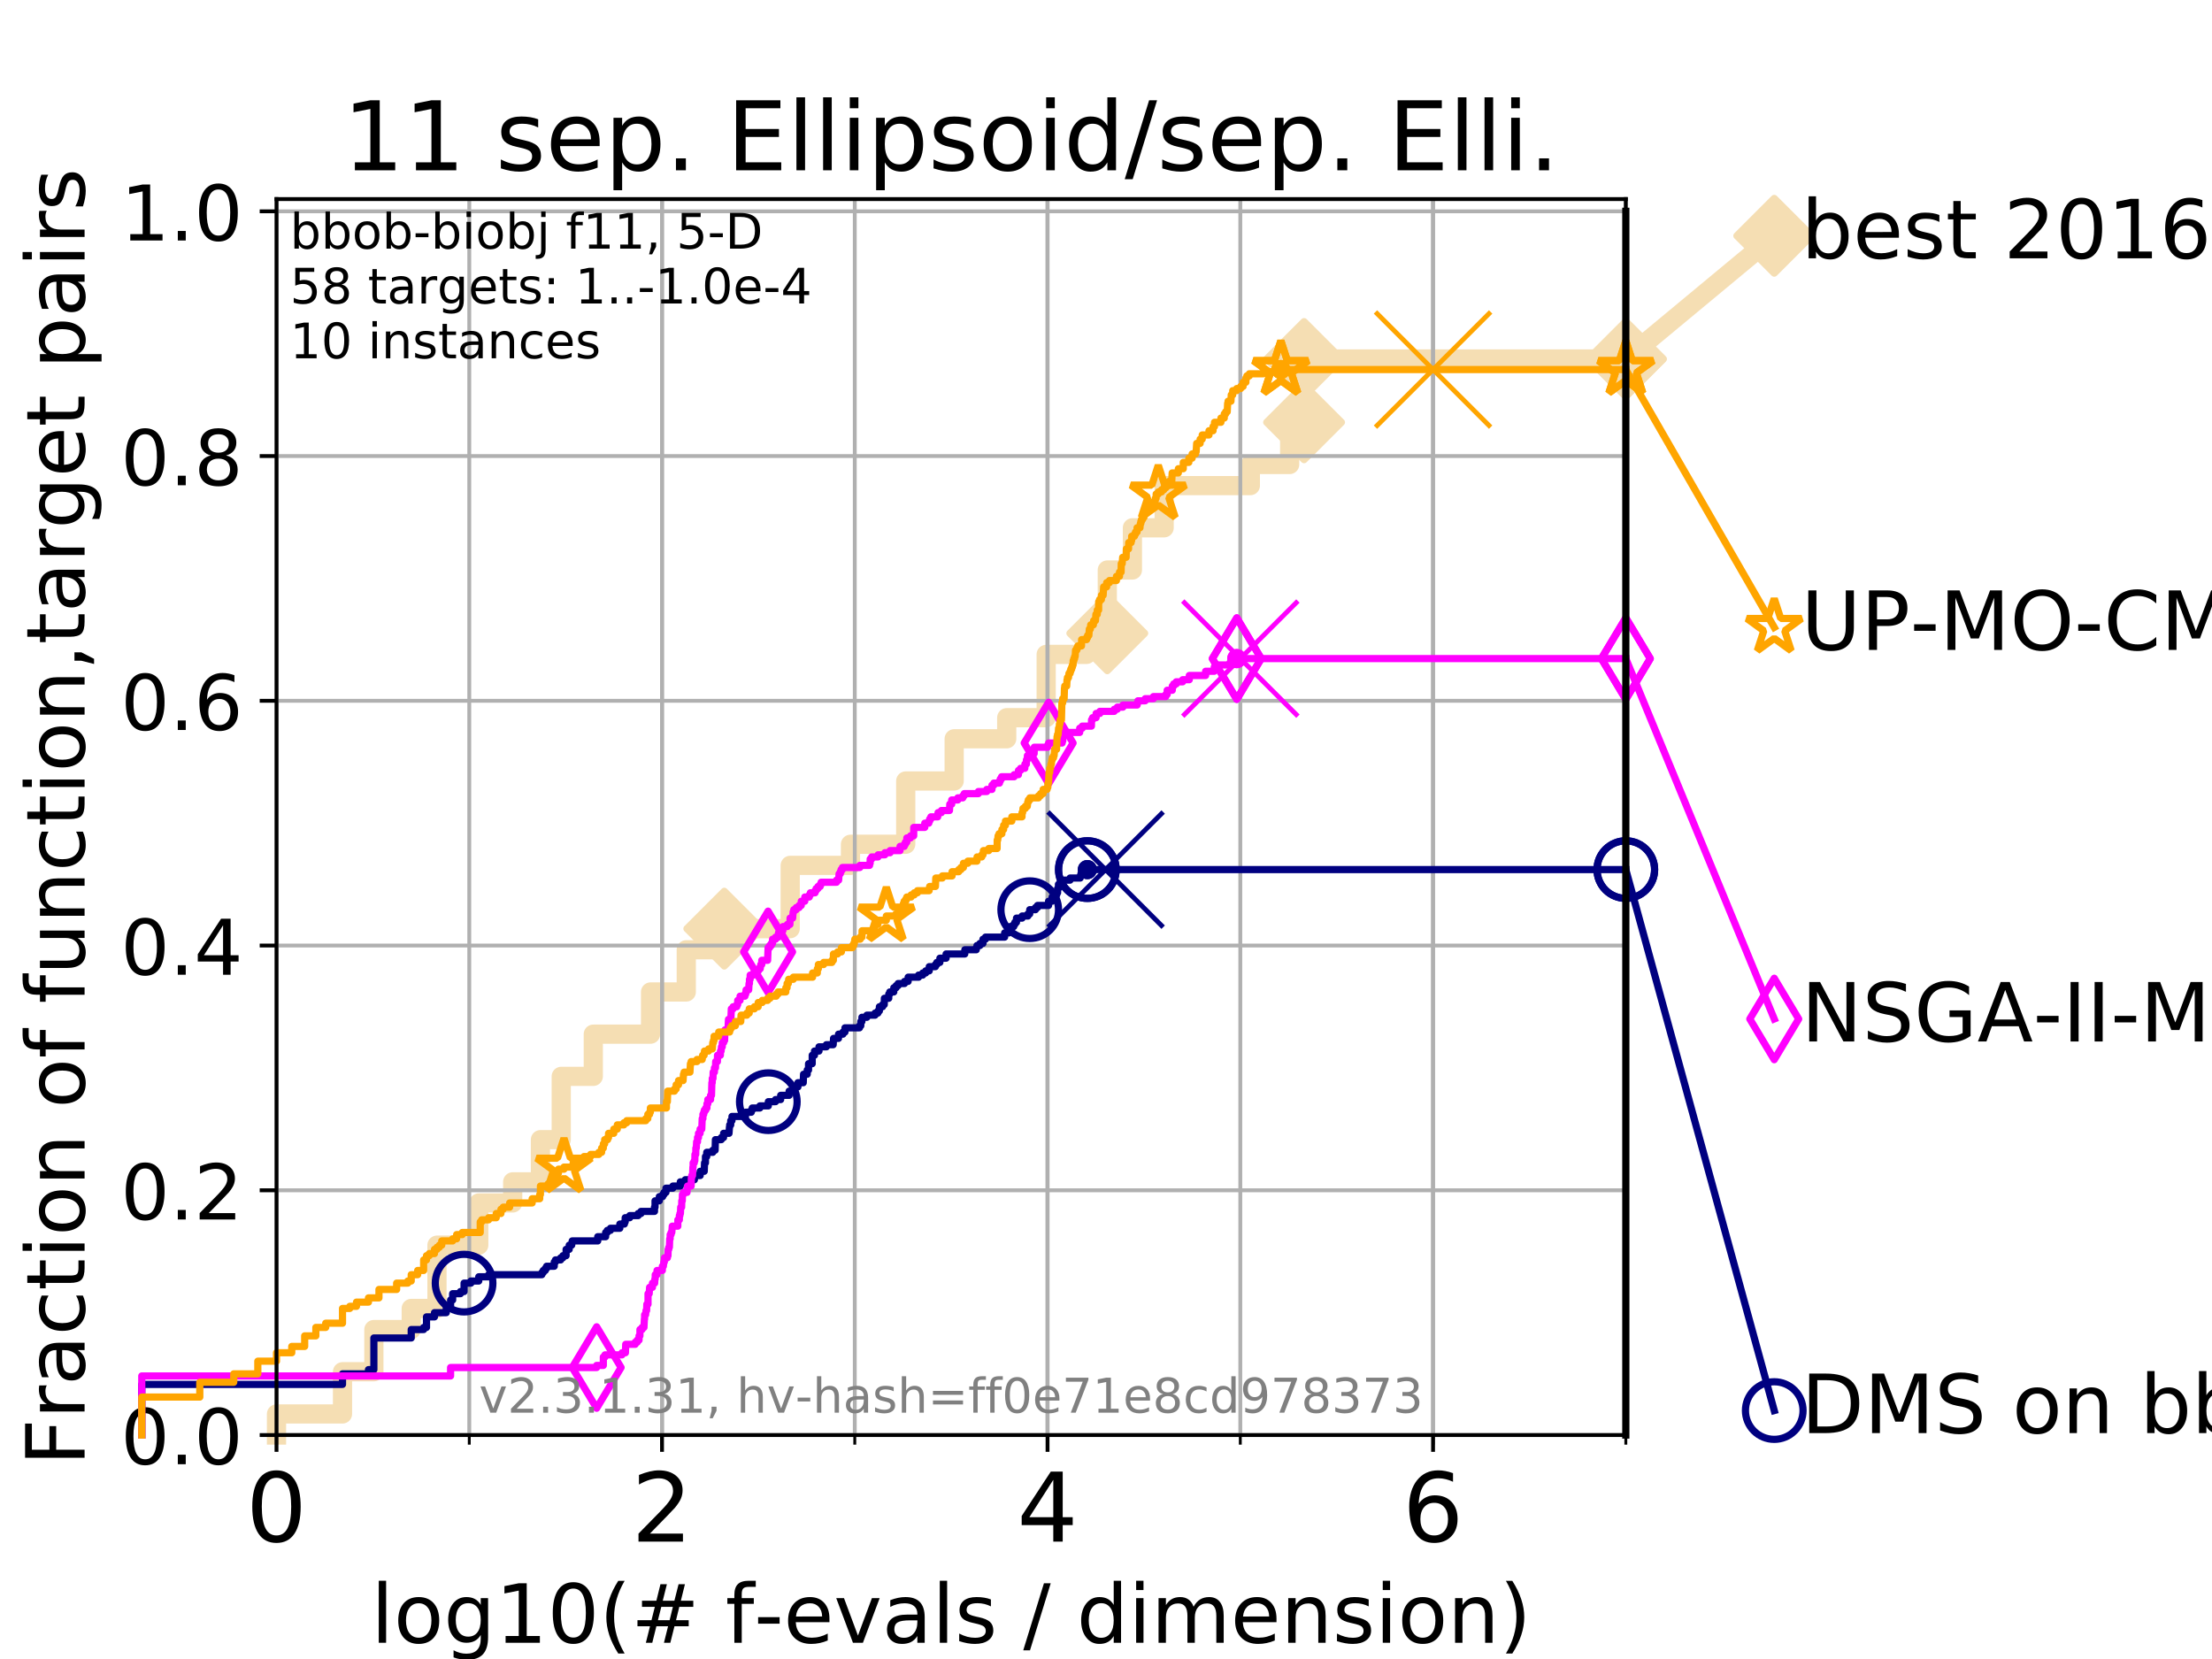 <?xml version="1.0" encoding="utf-8" standalone="no"?>
<!DOCTYPE svg PUBLIC "-//W3C//DTD SVG 1.1//EN"
  "http://www.w3.org/Graphics/SVG/1.1/DTD/svg11.dtd">
<!-- Created with matplotlib (https://matplotlib.org/) -->
<svg height="345.6pt" version="1.1" viewBox="0 0 460.8 345.6" width="460.8pt" xmlns="http://www.w3.org/2000/svg" xmlns:xlink="http://www.w3.org/1999/xlink">
 <defs>
  <style type="text/css">
*{stroke-linecap:butt;stroke-linejoin:round;}
  </style>
 </defs>
 <g id="figure_1">
  <g id="patch_1">
   <path d="M 0 345.6 
L 460.8 345.6 
L 460.8 0 
L 0 0 
z
" style="fill:#ffffff;"/>
  </g>
  <g id="axes_1">
   <g id="patch_2">
    <path d="M 57.6 298.944 
L 338.688 298.944 
L 338.688 41.472 
L 57.6 41.472 
z
" style="fill:#ffffff;"/>
   </g>
   <g id="line2d_1">
    <path d="M 57.6 298.944 
L 57.6 294.549 
L 71.35 294.549 
L 71.35 285.758 
L 77.885 285.758 
L 77.885 276.968 
L 85.667 276.968 
L 85.667 272.573 
L 91.03 272.573 
L 91.03 259.387 
L 99.732 259.387 
L 99.732 250.597 
L 106.803 250.597 
L 106.803 246.201 
L 112.581 246.201 
L 112.581 237.411 
L 116.914 237.411 
L 116.914 224.225 
L 123.594 224.225 
L 123.594 215.435 
L 135.522 215.435 
L 135.522 206.644 
L 142.963 206.644 
L 142.963 197.854 
L 150.883 197.854 
L 150.883 193.459 
L 164.615 193.459 
L 164.615 180.273 
L 177.168 180.273 
L 177.168 175.878 
L 188.679 175.878 
L 188.679 162.692 
L 198.771 162.692 
L 198.771 153.902 
L 209.718 153.902 
L 209.718 149.507 
L 217.938 149.507 
L 217.938 136.321 
L 226.351 136.321 
L 226.351 131.926 
L 230.668 131.926 
L 230.668 118.74 
L 235.903 118.74 
L 235.903 109.95 
L 242.513 109.95 
L 242.513 101.159 
L 260.472 101.159 
L 260.472 96.764 
L 268.66 96.764 
L 268.66 87.973 
L 271.662 87.973 
L 271.662 74.788 
L 338.688 74.788 
" style="fill:none;stroke:#f5deb3;stroke-linecap:square;stroke-width:4;"/>
   </g>
   <g id="line2d_2">
    <defs>
     <path d="M 0 7.778 
L 7.778 0 
L 0 -7.778 
L -7.778 0 
z
" id="m12a1822c96" style="stroke:#f5deb3;stroke-linejoin:miter;stroke-width:1.5;"/>
    </defs>
    <g>
     <use style="fill:#f5deb3;stroke:#f5deb3;stroke-linejoin:miter;stroke-width:1.5;" x="150.883" xlink:href="#m12a1822c96" y="193.459"/>
     <use style="fill:#f5deb3;stroke:#f5deb3;stroke-linejoin:miter;stroke-width:1.5;" x="230.668" xlink:href="#m12a1822c96" y="131.926"/>
     <use style="fill:#f5deb3;stroke:#f5deb3;stroke-linejoin:miter;stroke-width:1.5;" x="271.662" xlink:href="#m12a1822c96" y="87.973"/>
     <use style="fill:#f5deb3;stroke:#f5deb3;stroke-linejoin:miter;stroke-width:1.5;" x="271.662" xlink:href="#m12a1822c96" y="74.788"/>
     <use style="fill:#f5deb3;stroke:#f5deb3;stroke-linejoin:miter;stroke-width:1.5;" x="338.688" xlink:href="#m12a1822c96" y="74.788"/>
    </g>
   </g>
   <g id="line2d_3">
    <path style="fill:none;stroke:#f5deb3;stroke-linecap:square;stroke-width:4;"/>
    <g/>
   </g>
   <g id="line2d_4">
    <path d="M 338.688 74.788 
L 369.608 49.12 
" style="fill:none;stroke:#f5deb3;stroke-linecap:square;stroke-width:4;"/>
    <g>
     <use style="fill:#f5deb3;stroke:#f5deb3;stroke-linejoin:miter;stroke-width:1.5;" x="338.688" xlink:href="#m12a1822c96" y="74.788"/>
     <use style="fill:#f5deb3;stroke:#f5deb3;stroke-linejoin:miter;stroke-width:1.5;" x="369.608" xlink:href="#m12a1822c96" y="49.12"/>
    </g>
   </g>
   <g id="matplotlib.axis_1">
    <g id="xtick_1">
     <g id="line2d_5">
      <path clip-path="url(#pbb005666d9)" d="M 57.6 298.944 
L 57.6 41.472 
" style="fill:none;stroke:#b0b0b0;stroke-linecap:square;stroke-width:0.8;"/>
     </g>
     <g id="line2d_6">
      <defs>
       <path d="M 0 0 
L 0 3.5 
" id="md35e052781" style="stroke:#000000;stroke-width:0.8;"/>
      </defs>
      <g>
       <use style="stroke:#000000;stroke-width:0.8;" x="57.6" xlink:href="#md35e052781" y="298.944"/>
      </g>
     </g>
     <g id="text_1">
      <!-- 0 -->
      <defs>
       <path d="M 31.781 66.406 
Q 24.172 66.406 20.328 58.906 
Q 16.5 51.422 16.5 36.375 
Q 16.5 21.391 20.328 13.891 
Q 24.172 6.391 31.781 6.391 
Q 39.453 6.391 43.281 13.891 
Q 47.125 21.391 47.125 36.375 
Q 47.125 51.422 43.281 58.906 
Q 39.453 66.406 31.781 66.406 
z
M 31.781 74.219 
Q 44.047 74.219 50.516 64.516 
Q 56.984 54.828 56.984 36.375 
Q 56.984 17.969 50.516 8.266 
Q 44.047 -1.422 31.781 -1.422 
Q 19.531 -1.422 13.062 8.266 
Q 6.594 17.969 6.594 36.375 
Q 6.594 54.828 13.062 64.516 
Q 19.531 74.219 31.781 74.219 
z
" id="DejaVuSans-48"/>
      </defs>
      <g transform="translate(51.237 321.141)scale(0.2 -0.2)">
       <use xlink:href="#DejaVuSans-48"/>
      </g>
     </g>
    </g>
    <g id="xtick_2">
     <g id="line2d_7">
      <path clip-path="url(#pbb005666d9)" d="M 137.911 298.944 
L 137.911 41.472 
" style="fill:none;stroke:#b0b0b0;stroke-linecap:square;stroke-width:0.8;"/>
     </g>
     <g id="line2d_8">
      <g>
       <use style="stroke:#000000;stroke-width:0.8;" x="137.911" xlink:href="#md35e052781" y="298.944"/>
      </g>
     </g>
     <g id="text_2">
      <!-- 2 -->
      <defs>
       <path d="M 19.188 8.297 
L 53.609 8.297 
L 53.609 0 
L 7.328 0 
L 7.328 8.297 
Q 12.938 14.109 22.625 23.891 
Q 32.328 33.688 34.812 36.531 
Q 39.547 41.844 41.422 45.531 
Q 43.312 49.219 43.312 52.781 
Q 43.312 58.594 39.234 62.25 
Q 35.156 65.922 28.609 65.922 
Q 23.969 65.922 18.812 64.312 
Q 13.672 62.703 7.812 59.422 
L 7.812 69.391 
Q 13.766 71.781 18.938 73 
Q 24.125 74.219 28.422 74.219 
Q 39.75 74.219 46.484 68.547 
Q 53.219 62.891 53.219 53.422 
Q 53.219 48.922 51.531 44.891 
Q 49.859 40.875 45.406 35.406 
Q 44.188 33.984 37.641 27.219 
Q 31.109 20.453 19.188 8.297 
z
" id="DejaVuSans-50"/>
      </defs>
      <g transform="translate(131.548 321.141)scale(0.2 -0.2)">
       <use xlink:href="#DejaVuSans-50"/>
      </g>
     </g>
    </g>
    <g id="xtick_3">
     <g id="line2d_9">
      <path clip-path="url(#pbb005666d9)" d="M 218.222 298.944 
L 218.222 41.472 
" style="fill:none;stroke:#b0b0b0;stroke-linecap:square;stroke-width:0.8;"/>
     </g>
     <g id="line2d_10">
      <g>
       <use style="stroke:#000000;stroke-width:0.8;" x="218.222" xlink:href="#md35e052781" y="298.944"/>
      </g>
     </g>
     <g id="text_3">
      <!-- 4 -->
      <defs>
       <path d="M 37.797 64.312 
L 12.891 25.391 
L 37.797 25.391 
z
M 35.203 72.906 
L 47.609 72.906 
L 47.609 25.391 
L 58.016 25.391 
L 58.016 17.188 
L 47.609 17.188 
L 47.609 0 
L 37.797 0 
L 37.797 17.188 
L 4.891 17.188 
L 4.891 26.703 
z
" id="DejaVuSans-52"/>
      </defs>
      <g transform="translate(211.859 321.141)scale(0.2 -0.2)">
       <use xlink:href="#DejaVuSans-52"/>
      </g>
     </g>
    </g>
    <g id="xtick_4">
     <g id="line2d_11">
      <path clip-path="url(#pbb005666d9)" d="M 298.533 298.944 
L 298.533 41.472 
" style="fill:none;stroke:#b0b0b0;stroke-linecap:square;stroke-width:0.8;"/>
     </g>
     <g id="line2d_12">
      <g>
       <use style="stroke:#000000;stroke-width:0.8;" x="298.533" xlink:href="#md35e052781" y="298.944"/>
      </g>
     </g>
     <g id="text_4">
      <!-- 6 -->
      <defs>
       <path d="M 33.016 40.375 
Q 26.375 40.375 22.484 35.828 
Q 18.609 31.297 18.609 23.391 
Q 18.609 15.531 22.484 10.953 
Q 26.375 6.391 33.016 6.391 
Q 39.656 6.391 43.531 10.953 
Q 47.406 15.531 47.406 23.391 
Q 47.406 31.297 43.531 35.828 
Q 39.656 40.375 33.016 40.375 
z
M 52.594 71.297 
L 52.594 62.312 
Q 48.875 64.062 45.094 64.984 
Q 41.312 65.922 37.594 65.922 
Q 27.828 65.922 22.672 59.328 
Q 17.531 52.734 16.797 39.406 
Q 19.672 43.656 24.016 45.922 
Q 28.375 48.188 33.594 48.188 
Q 44.578 48.188 50.953 41.516 
Q 57.328 34.859 57.328 23.391 
Q 57.328 12.156 50.688 5.359 
Q 44.047 -1.422 33.016 -1.422 
Q 20.359 -1.422 13.672 8.266 
Q 6.984 17.969 6.984 36.375 
Q 6.984 53.656 15.188 63.938 
Q 23.391 74.219 37.203 74.219 
Q 40.922 74.219 44.703 73.484 
Q 48.484 72.75 52.594 71.297 
z
" id="DejaVuSans-54"/>
      </defs>
      <g transform="translate(292.17 321.141)scale(0.2 -0.2)">
       <use xlink:href="#DejaVuSans-54"/>
      </g>
     </g>
    </g>
    <g id="xtick_5">
     <g id="line2d_13">
      <path clip-path="url(#pbb005666d9)" d="M 57.6 298.944 
L 57.6 41.472 
" style="fill:none;stroke:#b0b0b0;stroke-linecap:square;stroke-width:0.8;"/>
     </g>
     <g id="line2d_14">
      <defs>
       <path d="M 0 0 
L 0 2 
" id="mad2a4852bb" style="stroke:#000000;stroke-width:0.6;"/>
      </defs>
      <g>
       <use style="stroke:#000000;stroke-width:0.6;" x="57.6" xlink:href="#mad2a4852bb" y="298.944"/>
      </g>
     </g>
    </g>
    <g id="xtick_6">
     <g id="line2d_15">
      <path clip-path="url(#pbb005666d9)" d="M 97.755 298.944 
L 97.755 41.472 
" style="fill:none;stroke:#b0b0b0;stroke-linecap:square;stroke-width:0.8;"/>
     </g>
     <g id="line2d_16">
      <g>
       <use style="stroke:#000000;stroke-width:0.6;" x="97.755" xlink:href="#mad2a4852bb" y="298.944"/>
      </g>
     </g>
    </g>
    <g id="xtick_7">
     <g id="line2d_17">
      <path clip-path="url(#pbb005666d9)" d="M 137.911 298.944 
L 137.911 41.472 
" style="fill:none;stroke:#b0b0b0;stroke-linecap:square;stroke-width:0.8;"/>
     </g>
     <g id="line2d_18">
      <g>
       <use style="stroke:#000000;stroke-width:0.6;" x="137.911" xlink:href="#mad2a4852bb" y="298.944"/>
      </g>
     </g>
    </g>
    <g id="xtick_8">
     <g id="line2d_19">
      <path clip-path="url(#pbb005666d9)" d="M 178.066 298.944 
L 178.066 41.472 
" style="fill:none;stroke:#b0b0b0;stroke-linecap:square;stroke-width:0.8;"/>
     </g>
     <g id="line2d_20">
      <g>
       <use style="stroke:#000000;stroke-width:0.6;" x="178.066" xlink:href="#mad2a4852bb" y="298.944"/>
      </g>
     </g>
    </g>
    <g id="xtick_9">
     <g id="line2d_21">
      <path clip-path="url(#pbb005666d9)" d="M 218.222 298.944 
L 218.222 41.472 
" style="fill:none;stroke:#b0b0b0;stroke-linecap:square;stroke-width:0.8;"/>
     </g>
     <g id="line2d_22">
      <g>
       <use style="stroke:#000000;stroke-width:0.6;" x="218.222" xlink:href="#mad2a4852bb" y="298.944"/>
      </g>
     </g>
    </g>
    <g id="xtick_10">
     <g id="line2d_23">
      <path clip-path="url(#pbb005666d9)" d="M 258.377 298.944 
L 258.377 41.472 
" style="fill:none;stroke:#b0b0b0;stroke-linecap:square;stroke-width:0.8;"/>
     </g>
     <g id="line2d_24">
      <g>
       <use style="stroke:#000000;stroke-width:0.6;" x="258.377" xlink:href="#mad2a4852bb" y="298.944"/>
      </g>
     </g>
    </g>
    <g id="xtick_11">
     <g id="line2d_25">
      <path clip-path="url(#pbb005666d9)" d="M 298.533 298.944 
L 298.533 41.472 
" style="fill:none;stroke:#b0b0b0;stroke-linecap:square;stroke-width:0.8;"/>
     </g>
     <g id="line2d_26">
      <g>
       <use style="stroke:#000000;stroke-width:0.6;" x="298.533" xlink:href="#mad2a4852bb" y="298.944"/>
      </g>
     </g>
    </g>
    <g id="xtick_12">
     <g id="line2d_27">
      <path clip-path="url(#pbb005666d9)" d="M 338.688 298.944 
L 338.688 41.472 
" style="fill:none;stroke:#b0b0b0;stroke-linecap:square;stroke-width:0.8;"/>
     </g>
     <g id="line2d_28">
      <g>
       <use style="stroke:#000000;stroke-width:0.6;" x="338.688" xlink:href="#mad2a4852bb" y="298.944"/>
      </g>
     </g>
    </g>
    <g id="text_5">
     <!-- log10(# f-evals / dimension) -->
     <defs>
      <path d="M 9.422 75.984 
L 18.406 75.984 
L 18.406 0 
L 9.422 0 
z
" id="DejaVuSans-108"/>
      <path d="M 30.609 48.391 
Q 23.391 48.391 19.188 42.75 
Q 14.984 37.109 14.984 27.297 
Q 14.984 17.484 19.156 11.844 
Q 23.344 6.203 30.609 6.203 
Q 37.797 6.203 41.984 11.859 
Q 46.188 17.531 46.188 27.297 
Q 46.188 37.016 41.984 42.703 
Q 37.797 48.391 30.609 48.391 
z
M 30.609 56 
Q 42.328 56 49.016 48.375 
Q 55.719 40.766 55.719 27.297 
Q 55.719 13.875 49.016 6.219 
Q 42.328 -1.422 30.609 -1.422 
Q 18.844 -1.422 12.172 6.219 
Q 5.516 13.875 5.516 27.297 
Q 5.516 40.766 12.172 48.375 
Q 18.844 56 30.609 56 
z
" id="DejaVuSans-111"/>
      <path d="M 45.406 27.984 
Q 45.406 37.75 41.375 43.109 
Q 37.359 48.484 30.078 48.484 
Q 22.859 48.484 18.828 43.109 
Q 14.797 37.75 14.797 27.984 
Q 14.797 18.266 18.828 12.891 
Q 22.859 7.516 30.078 7.516 
Q 37.359 7.516 41.375 12.891 
Q 45.406 18.266 45.406 27.984 
z
M 54.391 6.781 
Q 54.391 -7.172 48.188 -13.984 
Q 42 -20.797 29.203 -20.797 
Q 24.469 -20.797 20.266 -20.094 
Q 16.062 -19.391 12.109 -17.922 
L 12.109 -9.188 
Q 16.062 -11.328 19.922 -12.344 
Q 23.781 -13.375 27.781 -13.375 
Q 36.625 -13.375 41.016 -8.766 
Q 45.406 -4.156 45.406 5.172 
L 45.406 9.625 
Q 42.625 4.781 38.281 2.391 
Q 33.938 0 27.875 0 
Q 17.828 0 11.672 7.656 
Q 5.516 15.328 5.516 27.984 
Q 5.516 40.672 11.672 48.328 
Q 17.828 56 27.875 56 
Q 33.938 56 38.281 53.609 
Q 42.625 51.219 45.406 46.391 
L 45.406 54.688 
L 54.391 54.688 
z
" id="DejaVuSans-103"/>
      <path d="M 12.406 8.297 
L 28.516 8.297 
L 28.516 63.922 
L 10.984 60.406 
L 10.984 69.391 
L 28.422 72.906 
L 38.281 72.906 
L 38.281 8.297 
L 54.391 8.297 
L 54.391 0 
L 12.406 0 
z
" id="DejaVuSans-49"/>
      <path d="M 31 75.875 
Q 24.469 64.656 21.281 53.656 
Q 18.109 42.672 18.109 31.391 
Q 18.109 20.125 21.312 9.062 
Q 24.516 -2 31 -13.188 
L 23.188 -13.188 
Q 15.875 -1.703 12.234 9.375 
Q 8.594 20.453 8.594 31.391 
Q 8.594 42.281 12.203 53.312 
Q 15.828 64.359 23.188 75.875 
z
" id="DejaVuSans-40"/>
      <path d="M 51.125 44 
L 36.922 44 
L 32.812 27.688 
L 47.125 27.688 
z
M 43.797 71.781 
L 38.719 51.516 
L 52.984 51.516 
L 58.109 71.781 
L 65.922 71.781 
L 60.891 51.516 
L 76.125 51.516 
L 76.125 44 
L 58.984 44 
L 54.984 27.688 
L 70.516 27.688 
L 70.516 20.219 
L 53.078 20.219 
L 48 0 
L 40.188 0 
L 45.219 20.219 
L 30.906 20.219 
L 25.875 0 
L 18.016 0 
L 23.094 20.219 
L 7.719 20.219 
L 7.719 27.688 
L 24.906 27.688 
L 29 44 
L 13.281 44 
L 13.281 51.516 
L 30.906 51.516 
L 35.891 71.781 
z
" id="DejaVuSans-35"/>
      <path id="DejaVuSans-32"/>
      <path d="M 37.109 75.984 
L 37.109 68.5 
L 28.516 68.5 
Q 23.688 68.5 21.797 66.547 
Q 19.922 64.594 19.922 59.516 
L 19.922 54.688 
L 34.719 54.688 
L 34.719 47.703 
L 19.922 47.703 
L 19.922 0 
L 10.891 0 
L 10.891 47.703 
L 2.297 47.703 
L 2.297 54.688 
L 10.891 54.688 
L 10.891 58.5 
Q 10.891 67.625 15.141 71.797 
Q 19.391 75.984 28.609 75.984 
z
" id="DejaVuSans-102"/>
      <path d="M 4.891 31.391 
L 31.203 31.391 
L 31.203 23.391 
L 4.891 23.391 
z
" id="DejaVuSans-45"/>
      <path d="M 56.203 29.594 
L 56.203 25.203 
L 14.891 25.203 
Q 15.484 15.922 20.484 11.062 
Q 25.484 6.203 34.422 6.203 
Q 39.594 6.203 44.453 7.469 
Q 49.312 8.734 54.109 11.281 
L 54.109 2.781 
Q 49.266 0.734 44.188 -0.344 
Q 39.109 -1.422 33.891 -1.422 
Q 20.797 -1.422 13.156 6.188 
Q 5.516 13.812 5.516 26.812 
Q 5.516 40.234 12.766 48.109 
Q 20.016 56 32.328 56 
Q 43.359 56 49.781 48.891 
Q 56.203 41.797 56.203 29.594 
z
M 47.219 32.234 
Q 47.125 39.594 43.094 43.984 
Q 39.062 48.391 32.422 48.391 
Q 24.906 48.391 20.391 44.141 
Q 15.875 39.891 15.188 32.172 
z
" id="DejaVuSans-101"/>
      <path d="M 2.984 54.688 
L 12.5 54.688 
L 29.594 8.797 
L 46.688 54.688 
L 56.203 54.688 
L 35.688 0 
L 23.484 0 
z
" id="DejaVuSans-118"/>
      <path d="M 34.281 27.484 
Q 23.391 27.484 19.188 25 
Q 14.984 22.516 14.984 16.5 
Q 14.984 11.719 18.141 8.906 
Q 21.297 6.109 26.703 6.109 
Q 34.188 6.109 38.703 11.406 
Q 43.219 16.703 43.219 25.484 
L 43.219 27.484 
z
M 52.203 31.203 
L 52.203 0 
L 43.219 0 
L 43.219 8.297 
Q 40.141 3.328 35.547 0.953 
Q 30.953 -1.422 24.312 -1.422 
Q 15.922 -1.422 10.953 3.297 
Q 6 8.016 6 15.922 
Q 6 25.141 12.172 29.828 
Q 18.359 34.516 30.609 34.516 
L 43.219 34.516 
L 43.219 35.406 
Q 43.219 41.609 39.141 45 
Q 35.062 48.391 27.688 48.391 
Q 23 48.391 18.547 47.266 
Q 14.109 46.141 10.016 43.891 
L 10.016 52.203 
Q 14.938 54.109 19.578 55.047 
Q 24.219 56 28.609 56 
Q 40.484 56 46.344 49.844 
Q 52.203 43.703 52.203 31.203 
z
" id="DejaVuSans-97"/>
      <path d="M 44.281 53.078 
L 44.281 44.578 
Q 40.484 46.531 36.375 47.5 
Q 32.281 48.484 27.875 48.484 
Q 21.188 48.484 17.844 46.438 
Q 14.5 44.391 14.5 40.281 
Q 14.5 37.156 16.891 35.375 
Q 19.281 33.594 26.516 31.984 
L 29.594 31.297 
Q 39.156 29.25 43.188 25.516 
Q 47.219 21.781 47.219 15.094 
Q 47.219 7.469 41.188 3.016 
Q 35.156 -1.422 24.609 -1.422 
Q 20.219 -1.422 15.453 -0.562 
Q 10.688 0.297 5.422 2 
L 5.422 11.281 
Q 10.406 8.688 15.234 7.391 
Q 20.062 6.109 24.812 6.109 
Q 31.156 6.109 34.562 8.281 
Q 37.984 10.453 37.984 14.406 
Q 37.984 18.062 35.516 20.016 
Q 33.062 21.969 24.703 23.781 
L 21.578 24.516 
Q 13.234 26.266 9.516 29.906 
Q 5.812 33.547 5.812 39.891 
Q 5.812 47.609 11.281 51.797 
Q 16.75 56 26.812 56 
Q 31.781 56 36.172 55.266 
Q 40.578 54.547 44.281 53.078 
z
" id="DejaVuSans-115"/>
      <path d="M 25.391 72.906 
L 33.688 72.906 
L 8.297 -9.281 
L 0 -9.281 
z
" id="DejaVuSans-47"/>
      <path d="M 45.406 46.391 
L 45.406 75.984 
L 54.391 75.984 
L 54.391 0 
L 45.406 0 
L 45.406 8.203 
Q 42.578 3.328 38.25 0.953 
Q 33.938 -1.422 27.875 -1.422 
Q 17.969 -1.422 11.734 6.484 
Q 5.516 14.406 5.516 27.297 
Q 5.516 40.188 11.734 48.094 
Q 17.969 56 27.875 56 
Q 33.938 56 38.25 53.625 
Q 42.578 51.266 45.406 46.391 
z
M 14.797 27.297 
Q 14.797 17.391 18.875 11.75 
Q 22.953 6.109 30.078 6.109 
Q 37.203 6.109 41.297 11.75 
Q 45.406 17.391 45.406 27.297 
Q 45.406 37.203 41.297 42.844 
Q 37.203 48.484 30.078 48.484 
Q 22.953 48.484 18.875 42.844 
Q 14.797 37.203 14.797 27.297 
z
" id="DejaVuSans-100"/>
      <path d="M 9.422 54.688 
L 18.406 54.688 
L 18.406 0 
L 9.422 0 
z
M 9.422 75.984 
L 18.406 75.984 
L 18.406 64.594 
L 9.422 64.594 
z
" id="DejaVuSans-105"/>
      <path d="M 52 44.188 
Q 55.375 50.25 60.062 53.125 
Q 64.75 56 71.094 56 
Q 79.641 56 84.281 50.016 
Q 88.922 44.047 88.922 33.016 
L 88.922 0 
L 79.891 0 
L 79.891 32.719 
Q 79.891 40.578 77.094 44.375 
Q 74.312 48.188 68.609 48.188 
Q 61.625 48.188 57.562 43.547 
Q 53.516 38.922 53.516 30.906 
L 53.516 0 
L 44.484 0 
L 44.484 32.719 
Q 44.484 40.625 41.703 44.406 
Q 38.922 48.188 33.109 48.188 
Q 26.219 48.188 22.156 43.531 
Q 18.109 38.875 18.109 30.906 
L 18.109 0 
L 9.078 0 
L 9.078 54.688 
L 18.109 54.688 
L 18.109 46.188 
Q 21.188 51.219 25.484 53.609 
Q 29.781 56 35.688 56 
Q 41.656 56 45.828 52.969 
Q 50 49.953 52 44.188 
z
" id="DejaVuSans-109"/>
      <path d="M 54.891 33.016 
L 54.891 0 
L 45.906 0 
L 45.906 32.719 
Q 45.906 40.484 42.875 44.328 
Q 39.844 48.188 33.797 48.188 
Q 26.516 48.188 22.312 43.547 
Q 18.109 38.922 18.109 30.906 
L 18.109 0 
L 9.078 0 
L 9.078 54.688 
L 18.109 54.688 
L 18.109 46.188 
Q 21.344 51.125 25.703 53.562 
Q 30.078 56 35.797 56 
Q 45.219 56 50.047 50.172 
Q 54.891 44.344 54.891 33.016 
z
" id="DejaVuSans-110"/>
      <path d="M 8.016 75.875 
L 15.828 75.875 
Q 23.141 64.359 26.781 53.312 
Q 30.422 42.281 30.422 31.391 
Q 30.422 20.453 26.781 9.375 
Q 23.141 -1.703 15.828 -13.188 
L 8.016 -13.188 
Q 14.5 -2 17.703 9.062 
Q 20.906 20.125 20.906 31.391 
Q 20.906 42.672 17.703 53.656 
Q 14.5 64.656 8.016 75.875 
z
" id="DejaVuSans-41"/>
     </defs>
     <g transform="translate(77.303 342.218)scale(0.17 -0.17)">
      <use xlink:href="#DejaVuSans-108"/>
      <use x="27.783" xlink:href="#DejaVuSans-111"/>
      <use x="88.965" xlink:href="#DejaVuSans-103"/>
      <use x="152.441" xlink:href="#DejaVuSans-49"/>
      <use x="216.064" xlink:href="#DejaVuSans-48"/>
      <use x="279.688" xlink:href="#DejaVuSans-40"/>
      <use x="318.701" xlink:href="#DejaVuSans-35"/>
      <use x="402.49" xlink:href="#DejaVuSans-32"/>
      <use x="434.277" xlink:href="#DejaVuSans-102"/>
      <use x="469.404" xlink:href="#DejaVuSans-45"/>
      <use x="505.488" xlink:href="#DejaVuSans-101"/>
      <use x="567.012" xlink:href="#DejaVuSans-118"/>
      <use x="626.191" xlink:href="#DejaVuSans-97"/>
      <use x="687.471" xlink:href="#DejaVuSans-108"/>
      <use x="715.254" xlink:href="#DejaVuSans-115"/>
      <use x="767.354" xlink:href="#DejaVuSans-32"/>
      <use x="799.141" xlink:href="#DejaVuSans-47"/>
      <use x="832.832" xlink:href="#DejaVuSans-32"/>
      <use x="864.619" xlink:href="#DejaVuSans-100"/>
      <use x="928.096" xlink:href="#DejaVuSans-105"/>
      <use x="955.879" xlink:href="#DejaVuSans-109"/>
      <use x="1053.291" xlink:href="#DejaVuSans-101"/>
      <use x="1114.814" xlink:href="#DejaVuSans-110"/>
      <use x="1178.193" xlink:href="#DejaVuSans-115"/>
      <use x="1230.293" xlink:href="#DejaVuSans-105"/>
      <use x="1258.076" xlink:href="#DejaVuSans-111"/>
      <use x="1319.258" xlink:href="#DejaVuSans-110"/>
      <use x="1382.637" xlink:href="#DejaVuSans-41"/>
     </g>
    </g>
   </g>
   <g id="matplotlib.axis_2">
    <g id="ytick_1">
     <g id="line2d_29">
      <path clip-path="url(#pbb005666d9)" d="M 57.6 298.944 
L 338.688 298.944 
" style="fill:none;stroke:#b0b0b0;stroke-linecap:square;stroke-width:0.8;"/>
     </g>
     <g id="line2d_30">
      <defs>
       <path d="M 0 0 
L -3.5 0 
" id="mf23ec283ce" style="stroke:#000000;stroke-width:0.8;"/>
      </defs>
      <g>
       <use style="stroke:#000000;stroke-width:0.8;" x="57.6" xlink:href="#mf23ec283ce" y="298.944"/>
      </g>
     </g>
     <g id="text_6">
      <!-- 0.0 -->
      <defs>
       <path d="M 10.688 12.406 
L 21 12.406 
L 21 0 
L 10.688 0 
z
" id="DejaVuSans-46"/>
      </defs>
      <g transform="translate(25.155 305.023)scale(0.16 -0.16)">
       <use xlink:href="#DejaVuSans-48"/>
       <use x="63.623" xlink:href="#DejaVuSans-46"/>
       <use x="95.41" xlink:href="#DejaVuSans-48"/>
      </g>
     </g>
    </g>
    <g id="ytick_2">
     <g id="line2d_31">
      <path clip-path="url(#pbb005666d9)" d="M 57.6 247.959 
L 338.688 247.959 
" style="fill:none;stroke:#b0b0b0;stroke-linecap:square;stroke-width:0.8;"/>
     </g>
     <g id="line2d_32">
      <g>
       <use style="stroke:#000000;stroke-width:0.8;" x="57.6" xlink:href="#mf23ec283ce" y="247.959"/>
      </g>
     </g>
     <g id="text_7">
      <!-- 0.2 -->
      <g transform="translate(25.155 254.038)scale(0.16 -0.16)">
       <use xlink:href="#DejaVuSans-48"/>
       <use x="63.623" xlink:href="#DejaVuSans-46"/>
       <use x="95.41" xlink:href="#DejaVuSans-50"/>
      </g>
     </g>
    </g>
    <g id="ytick_3">
     <g id="line2d_33">
      <path clip-path="url(#pbb005666d9)" d="M 57.6 196.975 
L 338.688 196.975 
" style="fill:none;stroke:#b0b0b0;stroke-linecap:square;stroke-width:0.8;"/>
     </g>
     <g id="line2d_34">
      <g>
       <use style="stroke:#000000;stroke-width:0.8;" x="57.6" xlink:href="#mf23ec283ce" y="196.975"/>
      </g>
     </g>
     <g id="text_8">
      <!-- 0.4 -->
      <g transform="translate(25.155 203.054)scale(0.16 -0.16)">
       <use xlink:href="#DejaVuSans-48"/>
       <use x="63.623" xlink:href="#DejaVuSans-46"/>
       <use x="95.41" xlink:href="#DejaVuSans-52"/>
      </g>
     </g>
    </g>
    <g id="ytick_4">
     <g id="line2d_35">
      <path clip-path="url(#pbb005666d9)" d="M 57.6 145.99 
L 338.688 145.99 
" style="fill:none;stroke:#b0b0b0;stroke-linecap:square;stroke-width:0.8;"/>
     </g>
     <g id="line2d_36">
      <g>
       <use style="stroke:#000000;stroke-width:0.8;" x="57.6" xlink:href="#mf23ec283ce" y="145.99"/>
      </g>
     </g>
     <g id="text_9">
      <!-- 0.6 -->
      <g transform="translate(25.155 152.069)scale(0.16 -0.16)">
       <use xlink:href="#DejaVuSans-48"/>
       <use x="63.623" xlink:href="#DejaVuSans-46"/>
       <use x="95.41" xlink:href="#DejaVuSans-54"/>
      </g>
     </g>
    </g>
    <g id="ytick_5">
     <g id="line2d_37">
      <path clip-path="url(#pbb005666d9)" d="M 57.6 95.006 
L 338.688 95.006 
" style="fill:none;stroke:#b0b0b0;stroke-linecap:square;stroke-width:0.8;"/>
     </g>
     <g id="line2d_38">
      <g>
       <use style="stroke:#000000;stroke-width:0.8;" x="57.6" xlink:href="#mf23ec283ce" y="95.006"/>
      </g>
     </g>
     <g id="text_10">
      <!-- 0.8 -->
      <defs>
       <path d="M 31.781 34.625 
Q 24.75 34.625 20.719 30.859 
Q 16.703 27.094 16.703 20.516 
Q 16.703 13.922 20.719 10.156 
Q 24.75 6.391 31.781 6.391 
Q 38.812 6.391 42.859 10.172 
Q 46.922 13.969 46.922 20.516 
Q 46.922 27.094 42.891 30.859 
Q 38.875 34.625 31.781 34.625 
z
M 21.922 38.812 
Q 15.578 40.375 12.031 44.719 
Q 8.5 49.078 8.5 55.328 
Q 8.5 64.062 14.719 69.141 
Q 20.953 74.219 31.781 74.219 
Q 42.672 74.219 48.875 69.141 
Q 55.078 64.062 55.078 55.328 
Q 55.078 49.078 51.531 44.719 
Q 48 40.375 41.703 38.812 
Q 48.828 37.156 52.797 32.312 
Q 56.781 27.484 56.781 20.516 
Q 56.781 9.906 50.312 4.234 
Q 43.844 -1.422 31.781 -1.422 
Q 19.734 -1.422 13.25 4.234 
Q 6.781 9.906 6.781 20.516 
Q 6.781 27.484 10.781 32.312 
Q 14.797 37.156 21.922 38.812 
z
M 18.312 54.391 
Q 18.312 48.734 21.844 45.562 
Q 25.391 42.391 31.781 42.391 
Q 38.141 42.391 41.719 45.562 
Q 45.312 48.734 45.312 54.391 
Q 45.312 60.062 41.719 63.234 
Q 38.141 66.406 31.781 66.406 
Q 25.391 66.406 21.844 63.234 
Q 18.312 60.062 18.312 54.391 
z
" id="DejaVuSans-56"/>
      </defs>
      <g transform="translate(25.155 101.085)scale(0.16 -0.16)">
       <use xlink:href="#DejaVuSans-48"/>
       <use x="63.623" xlink:href="#DejaVuSans-46"/>
       <use x="95.41" xlink:href="#DejaVuSans-56"/>
      </g>
     </g>
    </g>
    <g id="ytick_6">
     <g id="line2d_39">
      <path clip-path="url(#pbb005666d9)" d="M 57.6 44.021 
L 338.688 44.021 
" style="fill:none;stroke:#b0b0b0;stroke-linecap:square;stroke-width:0.8;"/>
     </g>
     <g id="line2d_40">
      <g>
       <use style="stroke:#000000;stroke-width:0.8;" x="57.6" xlink:href="#mf23ec283ce" y="44.021"/>
      </g>
     </g>
     <g id="text_11">
      <!-- 1.0 -->
      <g transform="translate(25.155 50.1)scale(0.16 -0.16)">
       <use xlink:href="#DejaVuSans-49"/>
       <use x="63.623" xlink:href="#DejaVuSans-46"/>
       <use x="95.41" xlink:href="#DejaVuSans-48"/>
      </g>
     </g>
    </g>
    <g id="text_12">
     <!-- Fraction of function,target pairs -->
     <defs>
      <path d="M 9.812 72.906 
L 51.703 72.906 
L 51.703 64.594 
L 19.672 64.594 
L 19.672 43.109 
L 48.578 43.109 
L 48.578 34.812 
L 19.672 34.812 
L 19.672 0 
L 9.812 0 
z
" id="DejaVuSans-70"/>
      <path d="M 41.109 46.297 
Q 39.594 47.172 37.812 47.578 
Q 36.031 48 33.891 48 
Q 26.266 48 22.188 43.047 
Q 18.109 38.094 18.109 28.812 
L 18.109 0 
L 9.078 0 
L 9.078 54.688 
L 18.109 54.688 
L 18.109 46.188 
Q 20.953 51.172 25.484 53.578 
Q 30.031 56 36.531 56 
Q 37.453 56 38.578 55.875 
Q 39.703 55.766 41.062 55.516 
z
" id="DejaVuSans-114"/>
      <path d="M 48.781 52.594 
L 48.781 44.188 
Q 44.969 46.297 41.141 47.344 
Q 37.312 48.391 33.406 48.391 
Q 24.656 48.391 19.812 42.844 
Q 14.984 37.312 14.984 27.297 
Q 14.984 17.281 19.812 11.734 
Q 24.656 6.203 33.406 6.203 
Q 37.312 6.203 41.141 7.25 
Q 44.969 8.297 48.781 10.406 
L 48.781 2.094 
Q 45.016 0.344 40.984 -0.531 
Q 36.969 -1.422 32.422 -1.422 
Q 20.062 -1.422 12.781 6.344 
Q 5.516 14.109 5.516 27.297 
Q 5.516 40.672 12.859 48.328 
Q 20.219 56 33.016 56 
Q 37.156 56 41.109 55.141 
Q 45.062 54.297 48.781 52.594 
z
" id="DejaVuSans-99"/>
      <path d="M 18.312 70.219 
L 18.312 54.688 
L 36.812 54.688 
L 36.812 47.703 
L 18.312 47.703 
L 18.312 18.016 
Q 18.312 11.328 20.141 9.422 
Q 21.969 7.516 27.594 7.516 
L 36.812 7.516 
L 36.812 0 
L 27.594 0 
Q 17.188 0 13.234 3.875 
Q 9.281 7.766 9.281 18.016 
L 9.281 47.703 
L 2.688 47.703 
L 2.688 54.688 
L 9.281 54.688 
L 9.281 70.219 
z
" id="DejaVuSans-116"/>
      <path d="M 8.5 21.578 
L 8.5 54.688 
L 17.484 54.688 
L 17.484 21.922 
Q 17.484 14.156 20.5 10.266 
Q 23.531 6.391 29.594 6.391 
Q 36.859 6.391 41.078 11.031 
Q 45.312 15.672 45.312 23.688 
L 45.312 54.688 
L 54.297 54.688 
L 54.297 0 
L 45.312 0 
L 45.312 8.406 
Q 42.047 3.422 37.719 1 
Q 33.406 -1.422 27.688 -1.422 
Q 18.266 -1.422 13.375 4.438 
Q 8.5 10.297 8.5 21.578 
z
M 31.109 56 
z
" id="DejaVuSans-117"/>
      <path d="M 11.719 12.406 
L 22.016 12.406 
L 22.016 4 
L 14.016 -11.625 
L 7.719 -11.625 
L 11.719 4 
z
" id="DejaVuSans-44"/>
      <path d="M 18.109 8.203 
L 18.109 -20.797 
L 9.078 -20.797 
L 9.078 54.688 
L 18.109 54.688 
L 18.109 46.391 
Q 20.953 51.266 25.266 53.625 
Q 29.594 56 35.594 56 
Q 45.562 56 51.781 48.094 
Q 58.016 40.188 58.016 27.297 
Q 58.016 14.406 51.781 6.484 
Q 45.562 -1.422 35.594 -1.422 
Q 29.594 -1.422 25.266 0.953 
Q 20.953 3.328 18.109 8.203 
z
M 48.688 27.297 
Q 48.688 37.203 44.609 42.844 
Q 40.531 48.484 33.406 48.484 
Q 26.266 48.484 22.188 42.844 
Q 18.109 37.203 18.109 27.297 
Q 18.109 17.391 22.188 11.75 
Q 26.266 6.109 33.406 6.109 
Q 40.531 6.109 44.609 11.75 
Q 48.688 17.391 48.688 27.297 
z
" id="DejaVuSans-112"/>
     </defs>
     <g transform="translate(17.62 305.347)rotate(-90)scale(0.17 -0.17)">
      <use xlink:href="#DejaVuSans-70"/>
      <use x="57.41" xlink:href="#DejaVuSans-114"/>
      <use x="98.523" xlink:href="#DejaVuSans-97"/>
      <use x="159.803" xlink:href="#DejaVuSans-99"/>
      <use x="214.783" xlink:href="#DejaVuSans-116"/>
      <use x="253.992" xlink:href="#DejaVuSans-105"/>
      <use x="281.775" xlink:href="#DejaVuSans-111"/>
      <use x="342.957" xlink:href="#DejaVuSans-110"/>
      <use x="406.336" xlink:href="#DejaVuSans-32"/>
      <use x="438.123" xlink:href="#DejaVuSans-111"/>
      <use x="499.305" xlink:href="#DejaVuSans-102"/>
      <use x="534.51" xlink:href="#DejaVuSans-32"/>
      <use x="566.297" xlink:href="#DejaVuSans-102"/>
      <use x="601.502" xlink:href="#DejaVuSans-117"/>
      <use x="664.881" xlink:href="#DejaVuSans-110"/>
      <use x="728.26" xlink:href="#DejaVuSans-99"/>
      <use x="783.24" xlink:href="#DejaVuSans-116"/>
      <use x="822.449" xlink:href="#DejaVuSans-105"/>
      <use x="850.232" xlink:href="#DejaVuSans-111"/>
      <use x="911.414" xlink:href="#DejaVuSans-110"/>
      <use x="974.793" xlink:href="#DejaVuSans-44"/>
      <use x="1006.58" xlink:href="#DejaVuSans-116"/>
      <use x="1045.789" xlink:href="#DejaVuSans-97"/>
      <use x="1107.068" xlink:href="#DejaVuSans-114"/>
      <use x="1148.166" xlink:href="#DejaVuSans-103"/>
      <use x="1211.643" xlink:href="#DejaVuSans-101"/>
      <use x="1273.166" xlink:href="#DejaVuSans-116"/>
      <use x="1312.375" xlink:href="#DejaVuSans-32"/>
      <use x="1344.162" xlink:href="#DejaVuSans-112"/>
      <use x="1407.639" xlink:href="#DejaVuSans-97"/>
      <use x="1468.918" xlink:href="#DejaVuSans-105"/>
      <use x="1496.701" xlink:href="#DejaVuSans-114"/>
      <use x="1537.814" xlink:href="#DejaVuSans-115"/>
     </g>
    </g>
   </g>
   <g id="line2d_41">
    <defs>
     <path d="M 0 1.5 
C 0.398 1.5 0.779 1.342 1.061 1.061 
C 1.342 0.779 1.5 0.398 1.5 0 
C 1.5 -0.398 1.342 -0.779 1.061 -1.061 
C 0.779 -1.342 0.398 -1.5 0 -1.5 
C -0.398 -1.5 -0.779 -1.342 -1.061 -1.061 
C -1.342 -0.779 -1.5 -0.398 -1.5 0 
C -1.5 0.398 -1.342 0.779 -1.061 1.061 
C -0.779 1.342 -0.398 1.5 0 1.5 
z
" id="mde1f2b82fd" style="stroke:#f5deb3;"/>
    </defs>
    <g>
     <use style="fill:#f5deb3;stroke:#f5deb3;" x="271.662" xlink:href="#mde1f2b82fd" y="74.788"/>
     <use style="fill:#f5deb3;stroke:#f5deb3;" x="271.662" xlink:href="#mde1f2b82fd" y="74.788"/>
    </g>
   </g>
   <g id="line2d_42">
    <defs>
     <path d="M 0 1.5 
C 0.398 1.5 0.779 1.342 1.061 1.061 
C 1.342 0.779 1.5 0.398 1.5 0 
C 1.5 -0.398 1.342 -0.779 1.061 -1.061 
C 0.779 -1.342 0.398 -1.5 0 -1.5 
C -0.398 -1.5 -0.779 -1.342 -1.061 -1.061 
C -1.342 -0.779 -1.5 -0.398 -1.5 0 
C -1.5 0.398 -1.342 0.779 -1.061 1.061 
C -0.779 1.342 -0.398 1.5 0 1.5 
z
" id="mab6aa61441" style="stroke:#000080;"/>
    </defs>
    <g>
     <use style="fill:#000080;stroke:#000080;" x="226.517" xlink:href="#mab6aa61441" y="181.152"/>
     <use style="fill:#000080;stroke:#000080;" x="226.517" xlink:href="#mab6aa61441" y="181.152"/>
    </g>
   </g>
   <g id="line2d_43">
    <path d="M 29.533 298.944 
L 29.533 288.395 
L 71.35 288.395 
L 71.35 286.198 
L 76.759 286.198 
L 76.759 285.319 
L 77.885 285.319 
L 77.885 278.726 
L 85.667 278.726 
L 85.667 276.968 
L 88.256 276.968 
L 88.256 276.528 
L 88.847 276.528 
L 88.847 274.331 
L 90.509 274.331 
L 90.509 273.452 
L 92.969 273.452 
L 92.969 272.133 
L 93.864 272.133 
L 93.864 270.815 
L 94.295 270.815 
L 94.295 269.496 
L 95.918 269.496 
L 95.918 269.057 
L 96.676 269.057 
L 96.676 267.298 
L 98.101 267.298 
L 98.101 266.859 
L 99.732 266.859 
L 99.732 265.98 
L 101.786 265.98 
L 101.786 265.54 
L 112.877 265.54 
L 112.877 265.101 
L 113.168 265.101 
L 113.168 264.661 
L 113.595 264.661 
L 113.595 264.222 
L 113.874 264.222 
L 113.874 263.782 
L 115.46 263.782 
L 115.46 262.903 
L 115.711 262.903 
L 115.711 262.464 
L 116.798 262.464 
L 116.798 262.024 
L 117.26 262.024 
L 117.26 261.585 
L 117.931 261.585 
L 117.931 260.266 
L 118.577 260.266 
L 118.577 259.387 
L 119.097 259.387 
L 119.199 258.508 
L 124.52 258.508 
L 124.52 257.629 
L 126.168 257.629 
L 126.168 256.75 
L 126.507 256.75 
L 126.507 256.31 
L 127.165 256.31 
L 127.165 255.871 
L 129.118 255.871 
L 129.118 254.992 
L 130.073 254.992 
L 130.073 254.552 
L 130.237 254.552 
L 130.237 253.673 
L 131.185 253.673 
L 131.185 253.234 
L 132.94 253.234 
L 132.94 252.794 
L 133.533 252.794 
L 133.533 252.355 
L 136.343 252.355 
L 136.343 251.476 
L 136.457 251.476 
L 136.457 250.157 
L 137.344 250.157 
L 137.344 249.278 
L 138.05 249.278 
L 138.05 248.838 
L 138.324 248.838 
L 138.324 248.399 
L 138.728 248.399 
L 138.728 247.52 
L 140.165 247.52 
L 140.165 247.08 
L 141.718 247.08 
L 141.718 246.201 
L 142.753 246.201 
L 142.753 245.762 
L 144.653 245.762 
L 144.701 244.883 
L 145.866 244.883 
L 145.866 244.004 
L 146.707 244.004 
L 146.77 242.246 
L 146.958 242.246 
L 146.958 240.927 
L 147.226 240.927 
L 147.226 240.048 
L 148.488 240.048 
L 148.488 239.609 
L 148.975 239.609 
L 149.031 237.411 
L 150.258 237.411 
L 150.258 236.971 
L 150.733 236.971 
L 150.733 236.092 
L 151.866 236.092 
L 151.96 234.774 
L 152.006 234.774 
L 152.006 234.334 
L 152.223 234.334 
L 152.223 233.455 
L 152.482 233.455 
L 152.482 232.576 
L 155.297 232.576 
L 155.297 231.697 
L 156.503 231.697 
L 156.503 231.258 
L 156.706 231.258 
L 156.706 230.818 
L 158.293 230.818 
L 158.293 230.379 
L 160.055 230.379 
L 160.055 229.5 
L 161.556 229.5 
L 161.556 229.06 
L 162.628 229.06 
L 162.628 228.181 
L 164.387 228.181 
L 164.387 227.302 
L 165.201 227.302 
L 165.201 226.423 
L 166.221 226.423 
L 166.221 225.544 
L 167.333 225.544 
L 167.391 223.786 
L 168.159 223.786 
L 168.159 222.907 
L 168.434 222.907 
L 168.434 221.588 
L 169.198 221.588 
L 169.198 219.83 
L 169.673 219.83 
L 169.673 218.951 
L 170.613 218.951 
L 170.613 218.072 
L 172.147 218.072 
L 172.147 217.632 
L 173.567 217.632 
L 173.644 216.314 
L 174.678 216.314 
L 174.678 215.435 
L 175.602 215.435 
L 175.602 214.995 
L 176.022 214.995 
L 176.022 214.116 
L 179.046 214.116 
L 179.046 213.677 
L 179.321 213.677 
L 179.321 212.798 
L 179.553 212.798 
L 179.553 211.919 
L 180.585 211.919 
L 180.585 211.479 
L 182.292 211.479 
L 182.292 211.04 
L 182.889 211.04 
L 182.889 210.6 
L 183.194 210.6 
L 183.194 209.721 
L 183.854 209.721 
L 183.854 209.282 
L 184.206 209.282 
L 184.231 207.963 
L 185.144 207.963 
L 185.144 207.084 
L 185.355 207.084 
L 185.355 206.644 
L 186.191 206.644 
L 186.191 205.765 
L 186.679 205.765 
L 186.679 205.326 
L 187.093 205.326 
L 187.093 204.886 
L 188.427 204.886 
L 188.427 204.447 
L 189.181 204.447 
L 189.184 203.568 
L 191.355 203.568 
L 191.355 203.128 
L 192.225 203.128 
L 192.225 202.689 
L 192.843 202.689 
L 192.843 202.249 
L 193.578 202.249 
L 193.578 201.37 
L 194.858 201.37 
L 194.858 200.931 
L 195.156 200.931 
L 195.156 200.491 
L 195.793 200.491 
L 195.793 199.612 
L 197.09 199.612 
L 197.09 198.733 
L 200.978 198.733 
L 200.995 197.854 
L 203.368 197.854 
L 203.368 197.414 
L 203.512 197.414 
L 203.512 196.975 
L 204.137 196.975 
L 204.137 196.535 
L 204.769 196.535 
L 204.769 195.656 
L 205.297 195.656 
L 205.297 195.217 
L 209.281 195.217 
L 209.281 194.338 
L 210.197 194.338 
L 210.197 193.459 
L 210.435 193.459 
L 210.435 193.019 
L 211.174 193.019 
L 211.174 192.58 
L 211.413 192.58 
L 211.413 192.14 
L 211.752 192.14 
L 211.752 191.261 
L 212.92 191.261 
L 212.92 190.822 
L 214.134 190.822 
L 214.134 190.382 
L 214.511 190.382 
L 214.511 189.503 
L 215.703 189.503 
L 215.703 189.063 
L 216.128 189.063 
L 216.128 188.624 
L 218.437 188.624 
L 218.437 187.745 
L 219.172 187.745 
L 219.172 186.866 
L 219.648 186.866 
L 219.648 186.426 
L 220.126 186.426 
L 220.126 185.987 
L 220.314 185.987 
L 220.314 185.108 
L 220.49 185.108 
L 220.493 184.229 
L 220.861 184.229 
L 220.861 183.789 
L 221.249 183.789 
L 221.249 183.35 
L 222.91 183.35 
L 222.91 182.91 
L 225.023 182.91 
L 225.023 182.471 
L 225.172 182.471 
L 225.172 182.031 
L 225.514 182.031 
L 225.514 181.592 
L 226.517 181.592 
L 226.517 181.152 
L 338.688 181.152 
L 338.688 181.152 
" style="fill:none;stroke:#000080;stroke-linecap:square;stroke-width:1.5;"/>
   </g>
   <g id="line2d_44">
    <defs>
     <path d="M 0 6 
C 1.591 6 3.117 5.368 4.243 4.243 
C 5.368 3.117 6 1.591 6 0 
C 6 -1.591 5.368 -3.117 4.243 -4.243 
C 3.117 -5.368 1.591 -6 0 -6 
C -1.591 -6 -3.117 -5.368 -4.243 -4.243 
C -5.368 -3.117 -6 -1.591 -6 0 
C -6 1.591 -5.368 3.117 -4.243 4.243 
C -3.117 5.368 -1.591 6 0 6 
z
" id="m502ebda66a" style="stroke:#000080;stroke-width:1.5;"/>
    </defs>
    <g>
     <use style="fill-opacity:0;stroke:#000080;stroke-width:1.5;" x="96.676" xlink:href="#m502ebda66a" y="267.298"/>
     <use style="fill-opacity:0;stroke:#000080;stroke-width:1.5;" x="160.055" xlink:href="#m502ebda66a" y="229.5"/>
     <use style="fill-opacity:0;stroke:#000080;stroke-width:1.5;" x="214.511" xlink:href="#m502ebda66a" y="189.503"/>
     <use style="fill-opacity:0;stroke:#000080;stroke-width:1.5;" x="226.517" xlink:href="#m502ebda66a" y="181.152"/>
     <use style="fill-opacity:0;stroke:#000080;stroke-width:1.5;" x="226.517" xlink:href="#m502ebda66a" y="181.152"/>
     <use style="fill-opacity:0;stroke:#000080;stroke-width:1.5;" x="338.688" xlink:href="#m502ebda66a" y="181.152"/>
    </g>
   </g>
   <g id="line2d_45">
    <path style="fill:none;stroke:#000080;stroke-linecap:square;stroke-width:1.5;"/>
    <g/>
   </g>
   <g id="line2d_46">
    <path clip-path="url(#pbb005666d9)" d="M 230.31 181.152 
" style="fill:none;stroke:#000080;stroke-linecap:square;stroke-width:1.5;"/>
    <defs>
     <path d="M -12 12 
L 12 -12 
M -12 -12 
L 12 12 
" id="m42416fe5fe" style="stroke:#000080;"/>
    </defs>
    <g clip-path="url(#pbb005666d9)">
     <use style="fill:#000080;stroke:#000080;" x="230.31" xlink:href="#m42416fe5fe" y="181.152"/>
    </g>
   </g>
   <g id="line2d_47">
    <defs>
     <path d="M 0 1.5 
C 0.398 1.5 0.779 1.342 1.061 1.061 
C 1.342 0.779 1.5 0.398 1.5 0 
C 1.5 -0.398 1.342 -0.779 1.061 -1.061 
C 0.779 -1.342 0.398 -1.5 0 -1.5 
C -0.398 -1.5 -0.779 -1.342 -1.061 -1.061 
C -1.342 -0.779 -1.5 -0.398 -1.5 0 
C -1.5 0.398 -1.342 0.779 -1.061 1.061 
C -0.779 1.342 -0.398 1.5 0 1.5 
z
" id="me0aea7fb38" style="stroke:#ff00ff;"/>
    </defs>
    <g>
     <use style="fill:#ff00ff;stroke:#ff00ff;" x="257.646" xlink:href="#me0aea7fb38" y="137.2"/>
     <use style="fill:#ff00ff;stroke:#ff00ff;" x="257.646" xlink:href="#me0aea7fb38" y="137.2"/>
    </g>
   </g>
   <g id="line2d_48">
    <path d="M 29.533 298.944 
L 29.533 286.637 
L 93.864 286.637 
L 93.864 284.879 
L 124.293 284.879 
L 124.293 284.44 
L 125.683 284.44 
L 125.683 282.682 
L 126.031 282.682 
L 126.031 282.242 
L 129.574 282.242 
L 129.574 281.803 
L 130.291 281.803 
L 130.345 280.045 
L 132.327 280.045 
L 132.327 279.605 
L 132.754 279.605 
L 132.754 279.166 
L 133.125 279.166 
L 133.125 278.286 
L 133.307 278.286 
L 133.307 276.968 
L 133.756 276.968 
L 133.756 276.528 
L 134.15 276.528 
L 134.236 274.77 
L 134.279 274.77 
L 134.279 273.891 
L 134.492 273.891 
L 134.577 273.012 
L 134.703 273.012 
L 134.745 271.694 
L 134.994 271.694 
L 134.994 269.496 
L 135.24 269.496 
L 135.321 268.177 
L 135.918 268.177 
L 135.918 267.298 
L 136.381 267.298 
L 136.419 266.419 
L 136.495 266.419 
L 136.495 265.54 
L 136.869 265.54 
L 136.869 264.661 
L 137.98 264.661 
L 137.98 263.782 
L 138.188 263.782 
L 138.29 262.903 
L 138.392 262.903 
L 138.426 262.024 
L 139.025 262.024 
L 139.025 261.585 
L 139.156 261.585 
L 139.188 260.266 
L 139.317 260.266 
L 139.317 259.827 
L 139.446 259.827 
L 139.509 258.068 
L 139.605 258.068 
L 139.605 257.189 
L 139.794 257.189 
L 139.794 256.75 
L 139.949 256.75 
L 140.042 255.431 
L 141.206 255.431 
L 141.206 254.113 
L 141.521 254.113 
L 141.521 253.234 
L 141.634 253.234 
L 141.634 252.794 
L 141.746 252.794 
L 141.802 251.476 
L 141.997 251.476 
L 142.024 250.157 
L 142.134 250.157 
L 142.161 248.838 
L 142.352 248.838 
L 142.352 248.399 
L 143.119 248.399 
L 143.222 247.08 
L 143.977 247.08 
L 144.026 245.322 
L 144.1 245.322 
L 144.1 244.883 
L 144.27 244.883 
L 144.342 243.125 
L 144.391 243.125 
L 144.391 242.246 
L 144.63 242.246 
L 144.63 241.806 
L 144.748 241.806 
L 144.771 240.488 
L 144.935 240.488 
L 144.959 239.169 
L 145.051 239.169 
L 145.121 237.85 
L 145.304 237.85 
L 145.304 236.971 
L 145.509 236.971 
L 145.509 236.092 
L 145.844 236.092 
L 145.844 235.213 
L 146.194 235.213 
L 146.281 233.016 
L 146.431 233.016 
L 146.431 232.137 
L 146.602 232.137 
L 146.602 231.697 
L 146.728 231.697 
L 146.728 231.258 
L 147.02 231.258 
L 147.02 230.818 
L 147.267 230.818 
L 147.267 229.939 
L 147.45 229.939 
L 147.45 229.06 
L 148.025 229.06 
L 148.025 228.181 
L 148.219 228.181 
L 148.297 225.544 
L 148.373 225.544 
L 148.373 224.665 
L 148.526 224.665 
L 148.564 223.346 
L 148.827 223.346 
L 148.827 222.467 
L 149.049 222.467 
L 149.086 221.149 
L 149.45 221.149 
L 149.468 219.83 
L 150.068 219.83 
L 150.086 218.951 
L 150.224 218.951 
L 150.293 218.072 
L 150.463 218.072 
L 150.463 217.193 
L 150.75 217.193 
L 150.75 216.753 
L 150.949 216.753 
L 151.015 214.556 
L 151.645 214.556 
L 151.756 212.358 
L 152.253 212.358 
L 152.345 210.161 
L 152.722 210.161 
L 152.722 209.721 
L 153.481 209.721 
L 153.481 209.282 
L 153.666 209.282 
L 153.68 208.402 
L 154.167 208.402 
L 154.167 207.523 
L 155.181 207.523 
L 155.181 207.084 
L 155.348 207.084 
L 155.425 206.205 
L 155.966 206.205 
L 156.04 204.886 
L 156.126 204.886 
L 156.126 204.007 
L 156.273 204.007 
L 156.273 203.128 
L 156.977 203.128 
L 156.977 202.689 
L 157.597 202.689 
L 157.597 202.249 
L 157.998 202.249 
L 157.998 201.81 
L 158.369 201.81 
L 158.476 200.931 
L 158.69 200.931 
L 158.69 200.052 
L 159.907 200.052 
L 160.006 197.414 
L 160.327 197.414 
L 160.327 196.975 
L 160.671 196.975 
L 160.671 196.535 
L 160.933 196.535 
L 160.933 195.656 
L 161.574 195.656 
L 161.574 195.217 
L 162.165 195.217 
L 162.165 194.338 
L 162.424 194.338 
L 162.424 193.898 
L 163.078 193.898 
L 163.128 193.019 
L 164.009 193.019 
L 164.009 192.58 
L 164.554 192.58 
L 164.585 191.261 
L 165.12 191.261 
L 165.23 189.943 
L 165.361 189.943 
L 165.361 189.503 
L 165.866 189.503 
L 165.866 189.063 
L 166.467 189.063 
L 166.467 188.624 
L 166.915 188.624 
L 166.915 187.745 
L 167.653 187.745 
L 167.653 186.866 
L 168.591 186.866 
L 168.591 186.426 
L 168.811 186.426 
L 168.811 185.987 
L 169.786 185.987 
L 169.786 185.547 
L 170.009 185.547 
L 170.009 185.108 
L 170.403 185.108 
L 170.403 184.668 
L 170.862 184.668 
L 170.862 184.229 
L 171.061 184.229 
L 171.061 183.789 
L 174.262 183.789 
L 174.262 183.35 
L 174.703 183.35 
L 174.796 182.031 
L 175.046 182.031 
L 175.046 181.592 
L 175.216 181.592 
L 175.216 181.152 
L 175.489 181.152 
L 175.489 180.713 
L 179.125 180.713 
L 179.125 180.273 
L 181.147 180.273 
L 181.147 179.834 
L 181.272 179.834 
L 181.272 178.954 
L 181.585 178.954 
L 181.585 178.515 
L 182.916 178.515 
L 182.916 178.075 
L 184.336 178.075 
L 184.336 177.636 
L 185.421 177.636 
L 185.421 177.196 
L 187.492 177.196 
L 187.492 176.317 
L 188.375 176.317 
L 188.375 175.878 
L 188.609 175.878 
L 188.609 175.438 
L 188.907 175.438 
L 188.907 174.559 
L 189.679 174.559 
L 189.679 174.12 
L 190.342 174.12 
L 190.35 172.362 
L 192.645 172.362 
L 192.645 171.483 
L 193.487 171.483 
L 193.487 171.043 
L 193.669 171.043 
L 193.669 170.604 
L 193.917 170.604 
L 193.917 170.164 
L 195.344 170.164 
L 195.409 169.285 
L 196.11 169.285 
L 196.11 168.845 
L 197.798 168.845 
L 197.856 167.527 
L 198.254 167.527 
L 198.254 166.648 
L 199.53 166.648 
L 199.53 166.208 
L 200.572 166.208 
L 200.572 165.769 
L 200.862 165.769 
L 200.862 165.329 
L 203.813 165.329 
L 203.813 164.89 
L 205.557 164.89 
L 205.557 164.45 
L 206.647 164.45 
L 206.647 163.571 
L 207.032 163.571 
L 207.032 163.132 
L 208.211 163.132 
L 208.211 162.692 
L 208.385 162.692 
L 208.385 162.253 
L 208.644 162.253 
L 208.644 161.813 
L 211.265 161.813 
L 211.265 161.374 
L 212.163 161.374 
L 212.163 160.495 
L 212.602 160.495 
L 212.602 160.055 
L 213.49 160.055 
L 213.509 159.176 
L 213.822 159.176 
L 213.822 158.297 
L 214 158.297 
L 214.024 157.418 
L 214.644 157.418 
L 214.644 156.978 
L 215.437 156.978 
L 215.456 155.66 
L 218.244 155.66 
L 218.244 155.22 
L 218.451 155.22 
L 218.451 154.781 
L 221.264 154.781 
L 221.264 154.341 
L 221.402 154.341 
L 221.402 153.462 
L 221.638 153.462 
L 221.668 152.583 
L 224.921 152.583 
L 224.921 151.704 
L 225.449 151.704 
L 225.449 151.265 
L 227.363 151.265 
L 227.387 149.946 
L 227.601 149.946 
L 227.601 149.507 
L 228.337 149.507 
L 228.337 148.627 
L 229.123 148.627 
L 229.123 148.188 
L 232.116 148.188 
L 232.116 147.748 
L 232.754 147.748 
L 232.754 147.309 
L 233.923 147.309 
L 233.923 146.869 
L 236.891 146.869 
L 236.891 146.43 
L 237.047 146.43 
L 237.047 145.99 
L 238.568 145.99 
L 238.568 145.551 
L 240.278 145.551 
L 240.278 145.111 
L 242.854 145.111 
L 242.854 144.672 
L 243.144 144.672 
L 243.144 143.793 
L 244.211 143.793 
L 244.211 142.914 
L 244.498 142.914 
L 244.498 142.474 
L 245.036 142.474 
L 245.036 142.035 
L 246.369 142.035 
L 246.369 141.595 
L 247.75 141.595 
L 247.75 140.716 
L 251.154 140.716 
L 251.154 139.837 
L 252.951 139.837 
L 252.951 138.958 
L 253.116 138.958 
L 253.116 138.518 
L 256.189 138.518 
L 256.189 138.079 
L 256.791 138.079 
L 256.791 137.639 
L 257.646 137.639 
L 257.646 137.2 
L 338.688 137.2 
L 338.688 137.2 
" style="fill:none;stroke:#ff00ff;stroke-linecap:square;stroke-width:1.5;"/>
   </g>
   <g id="line2d_49">
    <defs>
     <path d="M 0 8.485 
L 5.091 0 
L 0 -8.485 
L -5.091 0 
z
" id="m5270f72ac8" style="stroke:#ff00ff;stroke-linejoin:miter;stroke-width:1.5;"/>
    </defs>
    <g>
     <use style="fill-opacity:0;stroke:#ff00ff;stroke-linejoin:miter;stroke-width:1.5;" x="124.293" xlink:href="#m5270f72ac8" y="284.879"/>
     <use style="fill-opacity:0;stroke:#ff00ff;stroke-linejoin:miter;stroke-width:1.5;" x="160.006" xlink:href="#m5270f72ac8" y="198.293"/>
     <use style="fill-opacity:0;stroke:#ff00ff;stroke-linejoin:miter;stroke-width:1.5;" x="218.451" xlink:href="#m5270f72ac8" y="154.781"/>
     <use style="fill-opacity:0;stroke:#ff00ff;stroke-linejoin:miter;stroke-width:1.5;" x="257.646" xlink:href="#m5270f72ac8" y="137.2"/>
     <use style="fill-opacity:0;stroke:#ff00ff;stroke-linejoin:miter;stroke-width:1.5;" x="257.646" xlink:href="#m5270f72ac8" y="137.2"/>
     <use style="fill-opacity:0;stroke:#ff00ff;stroke-linejoin:miter;stroke-width:1.5;" x="338.688" xlink:href="#m5270f72ac8" y="137.2"/>
    </g>
   </g>
   <g id="line2d_50">
    <path style="fill:none;stroke:#ff00ff;stroke-linecap:square;stroke-width:1.5;"/>
    <g/>
   </g>
   <g id="line2d_51">
    <path clip-path="url(#pbb005666d9)" d="M 258.381 137.2 
" style="fill:none;stroke:#ff00ff;stroke-linecap:square;stroke-width:1.5;"/>
    <defs>
     <path d="M -12 12 
L 12 -12 
M -12 -12 
L 12 12 
" id="m0efaa82a94" style="stroke:#ff00ff;"/>
    </defs>
    <g clip-path="url(#pbb005666d9)">
     <use style="fill:#ff00ff;stroke:#ff00ff;" x="258.381" xlink:href="#m0efaa82a94" y="137.2"/>
    </g>
   </g>
   <g id="line2d_52">
    <defs>
     <path d="M 0 1.5 
C 0.398 1.5 0.779 1.342 1.061 1.061 
C 1.342 0.779 1.5 0.398 1.5 0 
C 1.5 -0.398 1.342 -0.779 1.061 -1.061 
C 0.779 -1.342 0.398 -1.5 0 -1.5 
C -0.398 -1.5 -0.779 -1.342 -1.061 -1.061 
C -1.342 -0.779 -1.5 -0.398 -1.5 0 
C -1.5 0.398 -1.342 0.779 -1.061 1.061 
C -0.779 1.342 -0.398 1.5 0 1.5 
z
" id="m9930b580aa" style="stroke:#ffa500;"/>
    </defs>
    <g>
     <use style="fill:#ffa500;stroke:#ffa500;" x="266.827" xlink:href="#m9930b580aa" y="76.985"/>
     <use style="fill:#ffa500;stroke:#ffa500;" x="266.827" xlink:href="#m9930b580aa" y="76.985"/>
    </g>
   </g>
   <g id="line2d_53">
    <path d="M 29.533 298.944 
L 29.533 291.033 
L 41.621 291.033 
L 41.621 287.956 
L 48.692 287.956 
L 48.692 286.198 
L 53.709 286.198 
L 53.709 283.561 
L 57.6 283.561 
L 57.6 281.803 
L 60.78 281.803 
L 60.78 280.484 
L 63.468 280.484 
L 63.468 278.286 
L 65.797 278.286 
L 65.797 276.528 
L 67.851 276.528 
L 67.851 275.649 
L 71.35 275.649 
L 71.35 272.573 
L 72.868 272.573 
L 72.868 272.133 
L 74.263 272.133 
L 74.263 271.254 
L 76.759 271.254 
L 76.759 270.375 
L 78.942 270.375 
L 78.942 268.617 
L 82.627 268.617 
L 82.627 267.298 
L 84.956 267.298 
L 84.956 266.859 
L 85.667 266.859 
L 85.667 265.54 
L 87.01 265.54 
L 87.01 264.661 
L 88.256 264.661 
L 88.256 262.464 
L 88.847 262.464 
L 88.847 261.585 
L 89.419 261.585 
L 89.419 261.145 
L 90.509 261.145 
L 90.509 260.266 
L 91.03 260.266 
L 91.03 259.827 
L 91.535 259.827 
L 91.535 259.387 
L 92.027 259.387 
L 92.027 258.508 
L 94.295 258.508 
L 94.295 258.068 
L 95.125 258.068 
L 95.125 257.189 
L 96.301 257.189 
L 96.301 256.75 
L 100.04 256.75 
L 100.04 254.552 
L 100.344 254.552 
L 100.344 254.113 
L 101.786 254.113 
L 101.786 253.673 
L 103.372 253.673 
L 103.372 252.794 
L 104.355 252.794 
L 104.355 251.915 
L 104.826 251.915 
L 104.826 251.476 
L 106.169 251.476 
L 106.169 250.597 
L 110.86 250.597 
L 110.86 249.718 
L 112.432 249.718 
L 112.432 248.838 
L 112.581 248.838 
L 112.581 247.08 
L 114.148 247.08 
L 114.148 246.641 
L 114.947 246.641 
L 114.947 246.201 
L 115.835 246.201 
L 115.835 245.322 
L 116.081 245.322 
L 116.081 244.443 
L 116.323 244.443 
L 116.323 243.564 
L 117.486 243.564 
L 117.486 243.125 
L 119.402 243.125 
L 119.402 242.246 
L 121.31 242.246 
L 121.31 241.806 
L 121.668 241.806 
L 121.668 240.927 
L 123.03 240.927 
L 123.03 240.488 
L 124.744 240.488 
L 124.744 240.048 
L 125.328 240.048 
L 125.328 239.169 
L 125.683 239.169 
L 125.683 238.29 
L 125.962 238.29 
L 125.962 237.411 
L 126.574 237.411 
L 126.574 236.971 
L 126.773 236.971 
L 126.773 236.092 
L 127.861 236.092 
L 127.861 235.213 
L 128.591 235.213 
L 128.591 234.334 
L 129.964 234.334 
L 129.964 233.895 
L 130.559 233.895 
L 130.559 233.455 
L 134.535 233.455 
L 134.535 233.016 
L 134.953 233.016 
L 134.953 232.137 
L 135.321 232.137 
L 135.321 231.697 
L 135.482 231.697 
L 135.482 230.818 
L 138.828 230.818 
L 138.828 229.5 
L 139.025 229.5 
L 139.091 227.302 
L 140.499 227.302 
L 140.499 226.862 
L 140.856 226.862 
L 140.856 225.983 
L 141.35 225.983 
L 141.35 225.104 
L 142.297 225.104 
L 142.379 223.786 
L 142.513 223.786 
L 142.513 223.346 
L 143.729 223.346 
L 143.828 221.588 
L 143.977 221.588 
L 143.977 221.149 
L 145.19 221.149 
L 145.19 220.709 
L 146.281 220.709 
L 146.367 219.83 
L 146.686 219.83 
L 146.749 218.951 
L 147.61 218.951 
L 147.61 218.511 
L 148.392 218.511 
L 148.488 217.193 
L 148.62 217.193 
L 148.62 216.753 
L 148.752 216.753 
L 148.752 215.874 
L 149.718 215.874 
L 149.718 214.995 
L 151.991 214.995 
L 151.991 214.556 
L 152.13 214.556 
L 152.13 214.116 
L 152.421 214.116 
L 152.421 213.677 
L 153.193 213.677 
L 153.193 212.798 
L 154.318 212.798 
L 154.372 211.479 
L 155.59 211.479 
L 155.59 211.04 
L 156.077 211.04 
L 156.077 210.161 
L 157.151 210.161 
L 157.151 209.721 
L 157.943 209.721 
L 157.943 208.842 
L 158.785 208.842 
L 158.785 208.402 
L 159.907 208.402 
L 159.907 207.963 
L 160.413 207.963 
L 160.413 207.523 
L 161.708 207.523 
L 161.708 207.084 
L 162.078 207.084 
L 162.078 206.644 
L 163.701 206.644 
L 163.701 205.765 
L 163.962 205.765 
L 163.962 204.886 
L 164.226 204.886 
L 164.288 204.007 
L 165.259 204.007 
L 165.259 203.568 
L 169.274 203.568 
L 169.274 202.689 
L 170.267 202.689 
L 170.267 201.81 
L 170.478 201.81 
L 170.478 200.931 
L 171.58 200.931 
L 171.58 200.491 
L 173.303 200.491 
L 173.303 200.052 
L 173.603 200.052 
L 173.617 198.733 
L 174.486 198.733 
L 174.486 198.293 
L 175.285 198.293 
L 175.285 197.414 
L 177.582 197.414 
L 177.582 196.975 
L 177.849 196.975 
L 177.849 196.535 
L 177.979 196.535 
L 178.073 195.656 
L 179.197 195.656 
L 179.197 195.217 
L 179.563 195.217 
L 179.582 193.898 
L 182.146 193.898 
L 182.257 192.58 
L 182.879 192.58 
L 182.879 191.701 
L 184.64 191.701 
L 184.64 190.822 
L 186.64 190.822 
L 186.64 190.382 
L 187.316 190.382 
L 187.316 189.943 
L 187.619 189.943 
L 187.619 189.063 
L 188.204 189.063 
L 188.204 188.184 
L 188.359 188.184 
L 188.359 187.745 
L 188.689 187.745 
L 188.689 187.305 
L 188.9 187.305 
L 188.9 186.866 
L 189.8 186.866 
L 189.8 186.426 
L 190.452 186.426 
L 190.452 185.987 
L 191.118 185.987 
L 191.118 185.547 
L 193.552 185.547 
L 193.659 184.668 
L 194.869 184.668 
L 194.943 182.91 
L 196.304 182.91 
L 196.304 182.471 
L 198.334 182.471 
L 198.334 181.592 
L 199.72 181.592 
L 199.72 181.152 
L 200.184 181.152 
L 200.184 180.713 
L 200.698 180.713 
L 200.698 179.834 
L 201.619 179.834 
L 201.619 179.394 
L 203.516 179.394 
L 203.539 178.515 
L 204.516 178.515 
L 204.516 178.075 
L 204.778 178.075 
L 204.858 177.196 
L 205.984 177.196 
L 205.984 176.757 
L 207.718 176.757 
L 207.734 174.999 
L 207.841 174.999 
L 207.92 174.12 
L 208.119 174.12 
L 208.119 173.68 
L 208.713 173.68 
L 208.713 172.801 
L 209.072 172.801 
L 209.072 171.922 
L 209.453 171.922 
L 209.453 171.043 
L 210.78 171.043 
L 210.78 170.164 
L 212.903 170.164 
L 212.903 169.285 
L 213.033 169.285 
L 213.106 168.406 
L 213.593 168.406 
L 213.593 167.966 
L 214.008 167.966 
L 214.096 167.087 
L 214.219 167.087 
L 214.219 166.648 
L 214.54 166.648 
L 214.54 166.208 
L 216.346 166.208 
L 216.346 165.769 
L 216.763 165.769 
L 216.763 165.329 
L 217.301 165.329 
L 217.301 164.45 
L 218.129 164.45 
L 218.129 164.011 
L 218.288 164.011 
L 218.292 163.132 
L 218.425 163.132 
L 218.535 160.934 
L 218.673 160.934 
L 218.682 160.055 
L 218.848 160.055 
L 218.919 159.176 
L 219.022 159.176 
L 219.109 158.297 
L 219.206 158.297 
L 219.206 157.857 
L 219.468 157.857 
L 219.468 157.418 
L 219.59 157.418 
L 219.693 156.099 
L 220.102 156.099 
L 220.204 153.462 
L 220.296 153.462 
L 220.296 153.023 
L 220.428 153.023 
L 220.521 151.704 
L 220.645 151.704 
L 220.697 150.825 
L 220.803 150.825 
L 220.836 149.946 
L 221.121 149.946 
L 221.207 146.43 
L 221.368 146.43 
L 221.368 145.551 
L 221.682 145.551 
L 221.747 143.353 
L 221.803 143.353 
L 221.803 142.914 
L 222.211 142.914 
L 222.283 141.595 
L 222.363 141.595 
L 222.363 141.156 
L 222.586 141.156 
L 222.687 140.277 
L 222.921 140.277 
L 222.921 139.837 
L 223.065 139.837 
L 223.065 139.398 
L 223.251 139.398 
L 223.251 138.958 
L 223.401 138.958 
L 223.401 138.518 
L 223.546 138.518 
L 223.557 137.639 
L 223.704 137.639 
L 223.704 137.2 
L 223.863 137.2 
L 223.863 136.76 
L 223.978 136.76 
L 224.053 135.442 
L 224.313 135.442 
L 224.313 135.002 
L 224.512 135.002 
L 224.512 134.563 
L 225.294 134.563 
L 225.319 133.244 
L 226.359 133.244 
L 226.359 132.805 
L 226.574 132.805 
L 226.574 132.365 
L 226.831 132.365 
L 226.927 131.047 
L 227.138 131.047 
L 227.215 130.168 
L 227.77 130.168 
L 227.829 129.288 
L 228.201 129.288 
L 228.299 127.97 
L 228.582 127.97 
L 228.582 127.091 
L 228.863 127.091 
L 228.874 125.333 
L 229.065 125.333 
L 229.065 124.893 
L 229.443 124.893 
L 229.443 124.014 
L 229.804 124.014 
L 229.912 122.256 
L 230.539 122.256 
L 230.539 121.377 
L 231.114 121.377 
L 231.114 120.938 
L 232.574 120.938 
L 232.574 120.059 
L 233.211 120.059 
L 233.211 119.179 
L 233.547 119.179 
L 233.575 117.421 
L 233.772 117.421 
L 233.871 116.103 
L 234.592 116.103 
L 234.635 114.345 
L 235.094 114.345 
L 235.13 113.026 
L 235.631 113.026 
L 235.631 112.587 
L 235.749 112.587 
L 235.749 111.708 
L 236.328 111.708 
L 236.328 111.268 
L 236.545 111.268 
L 236.545 110.829 
L 236.869 110.829 
L 236.869 109.95 
L 237.473 109.95 
L 237.552 109.07 
L 237.654 109.07 
L 237.654 108.631 
L 237.788 108.631 
L 237.788 108.191 
L 238.032 108.191 
L 238.032 107.752 
L 238.305 107.752 
L 238.305 106.873 
L 238.618 106.873 
L 238.618 106.433 
L 239.293 106.433 
L 239.352 105.554 
L 239.965 105.554 
L 240.029 104.675 
L 240.536 104.675 
L 240.536 104.236 
L 240.672 104.236 
L 240.672 103.796 
L 240.841 103.796 
L 240.851 102.917 
L 241.292 102.917 
L 241.292 102.478 
L 241.967 102.478 
L 241.967 102.038 
L 242.444 102.038 
L 242.444 101.599 
L 242.897 101.599 
L 242.897 101.159 
L 243.413 101.159 
L 243.413 100.72 
L 243.533 100.72 
L 243.533 100.28 
L 244.096 100.28 
L 244.185 98.522 
L 245.47 98.522 
L 245.47 97.643 
L 246.497 97.643 
L 246.499 96.324 
L 247.656 96.324 
L 247.656 95.445 
L 248.344 95.445 
L 248.344 94.566 
L 249.053 94.566 
L 249.053 94.127 
L 249.181 94.127 
L 249.29 92.369 
L 250.01 92.369 
L 250.01 91.49 
L 250.445 91.49 
L 250.445 90.611 
L 251.854 90.611 
L 251.854 89.732 
L 252.7 89.732 
L 252.7 88.852 
L 253 88.852 
L 253 87.973 
L 254.34 87.973 
L 254.34 87.094 
L 255.038 87.094 
L 255.038 86.215 
L 255.33 86.215 
L 255.33 85.776 
L 255.654 85.776 
L 255.742 84.018 
L 255.834 84.018 
L 255.834 83.578 
L 256.434 83.578 
L 256.489 82.26 
L 256.795 82.26 
L 256.795 81.381 
L 257.634 81.381 
L 257.634 80.941 
L 258.453 80.941 
L 258.453 80.502 
L 258.955 80.502 
L 258.975 79.623 
L 259.545 79.623 
L 259.545 78.743 
L 259.739 78.743 
L 259.739 78.304 
L 260.259 78.304 
L 260.259 77.864 
L 263.188 77.864 
L 263.188 77.425 
L 266.827 77.425 
L 266.827 76.985 
L 338.688 76.985 
L 338.688 76.985 
" style="fill:none;stroke:#ffa500;stroke-linecap:square;stroke-width:1.5;"/>
   </g>
   <g id="line2d_54">
    <defs>
     <path d="M 0 -6 
L -1.347 -1.854 
L -5.706 -1.854 
L -2.18 0.708 
L -3.527 4.854 
L -0 2.292 
L 3.527 4.854 
L 2.18 0.708 
L 5.706 -1.854 
L 1.347 -1.854 
z
" id="m253fd645de" style="stroke:#ffa500;stroke-linejoin:bevel;stroke-width:1.5;"/>
    </defs>
    <g>
     <use style="fill-opacity:0;stroke:#ffa500;stroke-linejoin:bevel;stroke-width:1.5;" x="117.486" xlink:href="#m253fd645de" y="243.125"/>
     <use style="fill-opacity:0;stroke:#ffa500;stroke-linejoin:bevel;stroke-width:1.5;" x="184.64" xlink:href="#m253fd645de" y="190.822"/>
     <use style="fill-opacity:0;stroke:#ffa500;stroke-linejoin:bevel;stroke-width:1.5;" x="241.292" xlink:href="#m253fd645de" y="102.917"/>
     <use style="fill-opacity:0;stroke:#ffa500;stroke-linejoin:bevel;stroke-width:1.5;" x="266.827" xlink:href="#m253fd645de" y="76.985"/>
     <use style="fill-opacity:0;stroke:#ffa500;stroke-linejoin:bevel;stroke-width:1.5;" x="266.827" xlink:href="#m253fd645de" y="76.985"/>
     <use style="fill-opacity:0;stroke:#ffa500;stroke-linejoin:bevel;stroke-width:1.5;" x="338.688" xlink:href="#m253fd645de" y="76.985"/>
    </g>
   </g>
   <g id="line2d_55">
    <path style="fill:none;stroke:#ffa500;stroke-linecap:square;stroke-width:1.5;"/>
    <g/>
   </g>
   <g id="line2d_56">
    <path clip-path="url(#pbb005666d9)" d="M 298.533 76.985 
" style="fill:none;stroke:#ffa500;stroke-linecap:square;stroke-width:1.5;"/>
    <defs>
     <path d="M -12 12 
L 12 -12 
M -12 -12 
L 12 12 
" id="m13614372ce" style="stroke:#ffa500;"/>
    </defs>
    <g clip-path="url(#pbb005666d9)">
     <use style="fill:#ffa500;stroke:#ffa500;" x="298.533" xlink:href="#m13614372ce" y="76.985"/>
    </g>
   </g>
   <g id="line2d_57">
    <path d="M 338.688 181.152 
L 369.608 293.846 
" style="fill:none;stroke:#000080;stroke-linecap:square;stroke-width:1.5;"/>
    <g>
     <use style="fill-opacity:0;stroke:#000080;stroke-width:1.5;" x="338.688" xlink:href="#m502ebda66a" y="181.152"/>
     <use style="fill-opacity:0;stroke:#000080;stroke-width:1.5;" x="369.608" xlink:href="#m502ebda66a" y="293.846"/>
    </g>
   </g>
   <g id="line2d_58">
    <path d="M 338.688 137.2 
L 369.608 212.27 
" style="fill:none;stroke:#ff00ff;stroke-linecap:square;stroke-width:1.5;"/>
    <g>
     <use style="fill-opacity:0;stroke:#ff00ff;stroke-linejoin:miter;stroke-width:1.5;" x="338.688" xlink:href="#m5270f72ac8" y="137.2"/>
     <use style="fill-opacity:0;stroke:#ff00ff;stroke-linejoin:miter;stroke-width:1.5;" x="369.608" xlink:href="#m5270f72ac8" y="212.27"/>
    </g>
   </g>
   <g id="line2d_59">
    <path d="M 338.688 76.985 
L 369.608 130.695 
" style="fill:none;stroke:#ffa500;stroke-linecap:square;stroke-width:1.5;"/>
    <g>
     <use style="fill-opacity:0;stroke:#ffa500;stroke-linejoin:bevel;stroke-width:1.5;" x="338.688" xlink:href="#m253fd645de" y="76.985"/>
     <use style="fill-opacity:0;stroke:#ffa500;stroke-linejoin:bevel;stroke-width:1.5;" x="369.608" xlink:href="#m253fd645de" y="130.695"/>
    </g>
   </g>
   <g id="line2d_60">
    <path d="M 338.688 298.944 
L 338.688 44.021 
" style="fill:none;stroke:#000000;stroke-linecap:square;stroke-width:1.5;"/>
   </g>
   <g id="patch_3">
    <path d="M 57.6 298.944 
L 57.6 41.472 
" style="fill:none;stroke:#000000;stroke-linecap:square;stroke-linejoin:miter;stroke-width:0.8;"/>
   </g>
   <g id="patch_4">
    <path d="M 338.688 298.944 
L 338.688 41.472 
" style="fill:none;stroke:#000000;stroke-linecap:square;stroke-linejoin:miter;stroke-width:0.8;"/>
   </g>
   <g id="patch_5">
    <path d="M 57.6 298.944 
L 338.688 298.944 
" style="fill:none;stroke:#000000;stroke-linecap:square;stroke-linejoin:miter;stroke-width:0.8;"/>
   </g>
   <g id="patch_6">
    <path d="M 57.6 41.472 
L 338.688 41.472 
" style="fill:none;stroke:#000000;stroke-linecap:square;stroke-linejoin:miter;stroke-width:0.8;"/>
   </g>
   <g id="text_13">
    <!-- DMS on bb -->
    <defs>
     <path d="M 19.672 64.797 
L 19.672 8.109 
L 31.594 8.109 
Q 46.688 8.109 53.688 14.938 
Q 60.688 21.781 60.688 36.531 
Q 60.688 51.172 53.688 57.984 
Q 46.688 64.797 31.594 64.797 
z
M 9.812 72.906 
L 30.078 72.906 
Q 51.266 72.906 61.172 64.094 
Q 71.094 55.281 71.094 36.531 
Q 71.094 17.672 61.125 8.828 
Q 51.172 0 30.078 0 
L 9.812 0 
z
" id="DejaVuSans-68"/>
     <path d="M 9.812 72.906 
L 24.516 72.906 
L 43.109 23.297 
L 61.812 72.906 
L 76.516 72.906 
L 76.516 0 
L 66.891 0 
L 66.891 64.016 
L 48.094 14.016 
L 38.188 14.016 
L 19.391 64.016 
L 19.391 0 
L 9.812 0 
z
" id="DejaVuSans-77"/>
     <path d="M 53.516 70.516 
L 53.516 60.891 
Q 47.906 63.578 42.922 64.891 
Q 37.938 66.219 33.297 66.219 
Q 25.25 66.219 20.875 63.094 
Q 16.5 59.969 16.5 54.203 
Q 16.5 49.359 19.406 46.891 
Q 22.312 44.438 30.422 42.922 
L 36.375 41.703 
Q 47.406 39.594 52.656 34.297 
Q 57.906 29 57.906 20.125 
Q 57.906 9.516 50.797 4.047 
Q 43.703 -1.422 29.984 -1.422 
Q 24.812 -1.422 18.969 -0.25 
Q 13.141 0.922 6.891 3.219 
L 6.891 13.375 
Q 12.891 10.016 18.656 8.297 
Q 24.422 6.594 29.984 6.594 
Q 38.422 6.594 43.016 9.906 
Q 47.609 13.234 47.609 19.391 
Q 47.609 24.75 44.312 27.781 
Q 41.016 30.812 33.5 32.328 
L 27.484 33.5 
Q 16.453 35.688 11.516 40.375 
Q 6.594 45.062 6.594 53.422 
Q 6.594 63.094 13.406 68.656 
Q 20.219 74.219 32.172 74.219 
Q 37.312 74.219 42.625 73.281 
Q 47.953 72.359 53.516 70.516 
z
" id="DejaVuSans-83"/>
     <path d="M 48.688 27.297 
Q 48.688 37.203 44.609 42.844 
Q 40.531 48.484 33.406 48.484 
Q 26.266 48.484 22.188 42.844 
Q 18.109 37.203 18.109 27.297 
Q 18.109 17.391 22.188 11.75 
Q 26.266 6.109 33.406 6.109 
Q 40.531 6.109 44.609 11.75 
Q 48.688 17.391 48.688 27.297 
z
M 18.109 46.391 
Q 20.953 51.266 25.266 53.625 
Q 29.594 56 35.594 56 
Q 45.562 56 51.781 48.094 
Q 58.016 40.188 58.016 27.297 
Q 58.016 14.406 51.781 6.484 
Q 45.562 -1.422 35.594 -1.422 
Q 29.594 -1.422 25.266 0.953 
Q 20.953 3.328 18.109 8.203 
L 18.109 0 
L 9.078 0 
L 9.078 75.984 
L 18.109 75.984 
z
" id="DejaVuSans-98"/>
    </defs>
    <g transform="translate(375.229 298.536)scale(0.17 -0.17)">
     <use xlink:href="#DejaVuSans-68"/>
     <use x="77.002" xlink:href="#DejaVuSans-77"/>
     <use x="163.281" xlink:href="#DejaVuSans-83"/>
     <use x="226.758" xlink:href="#DejaVuSans-32"/>
     <use x="258.545" xlink:href="#DejaVuSans-111"/>
     <use x="319.727" xlink:href="#DejaVuSans-110"/>
     <use x="383.105" xlink:href="#DejaVuSans-32"/>
     <use x="414.893" xlink:href="#DejaVuSans-98"/>
     <use x="478.369" xlink:href="#DejaVuSans-98"/>
    </g>
   </g>
   <g id="text_14">
    <!-- NSGA-II-M -->
    <defs>
     <path d="M 9.812 72.906 
L 23.094 72.906 
L 55.422 11.922 
L 55.422 72.906 
L 64.984 72.906 
L 64.984 0 
L 51.703 0 
L 19.391 60.984 
L 19.391 0 
L 9.812 0 
z
" id="DejaVuSans-78"/>
     <path d="M 59.516 10.406 
L 59.516 29.984 
L 43.406 29.984 
L 43.406 38.094 
L 69.281 38.094 
L 69.281 6.781 
Q 63.578 2.734 56.688 0.656 
Q 49.812 -1.422 42 -1.422 
Q 24.906 -1.422 15.25 8.562 
Q 5.609 18.562 5.609 36.375 
Q 5.609 54.25 15.25 64.234 
Q 24.906 74.219 42 74.219 
Q 49.125 74.219 55.547 72.453 
Q 61.969 70.703 67.391 67.281 
L 67.391 56.781 
Q 61.922 61.422 55.766 63.766 
Q 49.609 66.109 42.828 66.109 
Q 29.438 66.109 22.719 58.641 
Q 16.016 51.172 16.016 36.375 
Q 16.016 21.625 22.719 14.156 
Q 29.438 6.688 42.828 6.688 
Q 48.047 6.688 52.141 7.594 
Q 56.25 8.5 59.516 10.406 
z
" id="DejaVuSans-71"/>
     <path d="M 34.188 63.188 
L 20.797 26.906 
L 47.609 26.906 
z
M 28.609 72.906 
L 39.797 72.906 
L 67.578 0 
L 57.328 0 
L 50.688 18.703 
L 17.828 18.703 
L 11.188 0 
L 0.781 0 
z
" id="DejaVuSans-65"/>
     <path d="M 9.812 72.906 
L 19.672 72.906 
L 19.672 0 
L 9.812 0 
z
" id="DejaVuSans-73"/>
    </defs>
    <g transform="translate(375.229 216.961)scale(0.17 -0.17)">
     <use xlink:href="#DejaVuSans-78"/>
     <use x="74.805" xlink:href="#DejaVuSans-83"/>
     <use x="138.281" xlink:href="#DejaVuSans-71"/>
     <use x="215.771" xlink:href="#DejaVuSans-65"/>
     <use x="284.148" xlink:href="#DejaVuSans-45"/>
     <use x="320.232" xlink:href="#DejaVuSans-73"/>
     <use x="349.725" xlink:href="#DejaVuSans-73"/>
     <use x="379.217" xlink:href="#DejaVuSans-45"/>
     <use x="415.301" xlink:href="#DejaVuSans-77"/>
    </g>
   </g>
   <g id="text_15">
    <!-- UP-MO-CMA -->
    <defs>
     <path d="M 8.688 72.906 
L 18.609 72.906 
L 18.609 28.609 
Q 18.609 16.891 22.844 11.734 
Q 27.094 6.594 36.625 6.594 
Q 46.094 6.594 50.344 11.734 
Q 54.594 16.891 54.594 28.609 
L 54.594 72.906 
L 64.5 72.906 
L 64.5 27.391 
Q 64.5 13.141 57.438 5.859 
Q 50.391 -1.422 36.625 -1.422 
Q 22.797 -1.422 15.734 5.859 
Q 8.688 13.141 8.688 27.391 
z
" id="DejaVuSans-85"/>
     <path d="M 19.672 64.797 
L 19.672 37.406 
L 32.078 37.406 
Q 38.969 37.406 42.719 40.969 
Q 46.484 44.531 46.484 51.125 
Q 46.484 57.672 42.719 61.234 
Q 38.969 64.797 32.078 64.797 
z
M 9.812 72.906 
L 32.078 72.906 
Q 44.344 72.906 50.609 67.359 
Q 56.891 61.812 56.891 51.125 
Q 56.891 40.328 50.609 34.812 
Q 44.344 29.297 32.078 29.297 
L 19.672 29.297 
L 19.672 0 
L 9.812 0 
z
" id="DejaVuSans-80"/>
     <path d="M 39.406 66.219 
Q 28.656 66.219 22.328 58.203 
Q 16.016 50.203 16.016 36.375 
Q 16.016 22.609 22.328 14.594 
Q 28.656 6.594 39.406 6.594 
Q 50.141 6.594 56.422 14.594 
Q 62.703 22.609 62.703 36.375 
Q 62.703 50.203 56.422 58.203 
Q 50.141 66.219 39.406 66.219 
z
M 39.406 74.219 
Q 54.734 74.219 63.906 63.938 
Q 73.094 53.656 73.094 36.375 
Q 73.094 19.141 63.906 8.859 
Q 54.734 -1.422 39.406 -1.422 
Q 24.031 -1.422 14.812 8.828 
Q 5.609 19.094 5.609 36.375 
Q 5.609 53.656 14.812 63.938 
Q 24.031 74.219 39.406 74.219 
z
" id="DejaVuSans-79"/>
     <path d="M 64.406 67.281 
L 64.406 56.891 
Q 59.422 61.531 53.781 63.812 
Q 48.141 66.109 41.797 66.109 
Q 29.297 66.109 22.656 58.469 
Q 16.016 50.828 16.016 36.375 
Q 16.016 21.969 22.656 14.328 
Q 29.297 6.688 41.797 6.688 
Q 48.141 6.688 53.781 8.984 
Q 59.422 11.281 64.406 15.922 
L 64.406 5.609 
Q 59.234 2.094 53.438 0.328 
Q 47.656 -1.422 41.219 -1.422 
Q 24.656 -1.422 15.125 8.703 
Q 5.609 18.844 5.609 36.375 
Q 5.609 53.953 15.125 64.078 
Q 24.656 74.219 41.219 74.219 
Q 47.75 74.219 53.531 72.484 
Q 59.328 70.75 64.406 67.281 
z
" id="DejaVuSans-67"/>
    </defs>
    <g transform="translate(375.229 135.386)scale(0.17 -0.17)">
     <use xlink:href="#DejaVuSans-85"/>
     <use x="73.193" xlink:href="#DejaVuSans-80"/>
     <use x="133.465" xlink:href="#DejaVuSans-45"/>
     <use x="169.549" xlink:href="#DejaVuSans-77"/>
     <use x="255.828" xlink:href="#DejaVuSans-79"/>
     <use x="334.57" xlink:href="#DejaVuSans-45"/>
     <use x="370.654" xlink:href="#DejaVuSans-67"/>
     <use x="440.479" xlink:href="#DejaVuSans-77"/>
     <use x="526.758" xlink:href="#DejaVuSans-65"/>
    </g>
   </g>
   <g id="text_16">
    <!-- best 2016 -->
    <g transform="translate(375.229 53.811)scale(0.17 -0.17)">
     <use xlink:href="#DejaVuSans-98"/>
     <use x="63.477" xlink:href="#DejaVuSans-101"/>
     <use x="125" xlink:href="#DejaVuSans-115"/>
     <use x="177.1" xlink:href="#DejaVuSans-116"/>
     <use x="216.309" xlink:href="#DejaVuSans-32"/>
     <use x="248.096" xlink:href="#DejaVuSans-50"/>
     <use x="311.719" xlink:href="#DejaVuSans-48"/>
     <use x="375.342" xlink:href="#DejaVuSans-49"/>
     <use x="438.965" xlink:href="#DejaVuSans-54"/>
    </g>
   </g>
   <g id="text_17">
    <!-- bbob-biobj f11, 5-D -->
    <defs>
     <path d="M 9.422 54.688 
L 18.406 54.688 
L 18.406 -0.984 
Q 18.406 -11.422 14.422 -16.109 
Q 10.453 -20.797 1.609 -20.797 
L -1.812 -20.797 
L -1.812 -13.188 
L 0.594 -13.188 
Q 5.719 -13.188 7.562 -10.812 
Q 9.422 -8.453 9.422 -0.984 
z
M 9.422 75.984 
L 18.406 75.984 
L 18.406 64.594 
L 9.422 64.594 
z
" id="DejaVuSans-106"/>
     <path d="M 10.797 72.906 
L 49.516 72.906 
L 49.516 64.594 
L 19.828 64.594 
L 19.828 46.734 
Q 21.969 47.469 24.109 47.828 
Q 26.266 48.188 28.422 48.188 
Q 40.625 48.188 47.75 41.5 
Q 54.891 34.812 54.891 23.391 
Q 54.891 11.625 47.562 5.094 
Q 40.234 -1.422 26.906 -1.422 
Q 22.312 -1.422 17.547 -0.641 
Q 12.797 0.141 7.719 1.703 
L 7.719 11.625 
Q 12.109 9.234 16.797 8.062 
Q 21.484 6.891 26.703 6.891 
Q 35.156 6.891 40.078 11.328 
Q 45.016 15.766 45.016 23.391 
Q 45.016 31 40.078 35.438 
Q 35.156 39.891 26.703 39.891 
Q 22.75 39.891 18.812 39.016 
Q 14.891 38.141 10.797 36.281 
z
" id="DejaVuSans-53"/>
    </defs>
    <g transform="translate(60.411 51.797)scale(0.102 -0.102)">
     <use xlink:href="#DejaVuSans-98"/>
     <use x="63.477" xlink:href="#DejaVuSans-98"/>
     <use x="126.953" xlink:href="#DejaVuSans-111"/>
     <use x="188.135" xlink:href="#DejaVuSans-98"/>
     <use x="251.611" xlink:href="#DejaVuSans-45"/>
     <use x="287.695" xlink:href="#DejaVuSans-98"/>
     <use x="351.172" xlink:href="#DejaVuSans-105"/>
     <use x="378.955" xlink:href="#DejaVuSans-111"/>
     <use x="440.137" xlink:href="#DejaVuSans-98"/>
     <use x="503.613" xlink:href="#DejaVuSans-106"/>
     <use x="531.396" xlink:href="#DejaVuSans-32"/>
     <use x="563.184" xlink:href="#DejaVuSans-102"/>
     <use x="598.389" xlink:href="#DejaVuSans-49"/>
     <use x="662.012" xlink:href="#DejaVuSans-49"/>
     <use x="725.635" xlink:href="#DejaVuSans-44"/>
     <use x="757.422" xlink:href="#DejaVuSans-32"/>
     <use x="789.209" xlink:href="#DejaVuSans-53"/>
     <use x="852.832" xlink:href="#DejaVuSans-45"/>
     <use x="888.916" xlink:href="#DejaVuSans-68"/>
    </g>
    <!-- 58 targets: 1..-1.0e-4 -->
    <defs>
     <path d="M 11.719 12.406 
L 22.016 12.406 
L 22.016 0 
L 11.719 0 
z
M 11.719 51.703 
L 22.016 51.703 
L 22.016 39.312 
L 11.719 39.312 
z
" id="DejaVuSans-58"/>
    </defs>
    <g transform="translate(60.411 63.219)scale(0.102 -0.102)">
     <use xlink:href="#DejaVuSans-53"/>
     <use x="63.623" xlink:href="#DejaVuSans-56"/>
     <use x="127.246" xlink:href="#DejaVuSans-32"/>
     <use x="159.033" xlink:href="#DejaVuSans-116"/>
     <use x="198.242" xlink:href="#DejaVuSans-97"/>
     <use x="259.521" xlink:href="#DejaVuSans-114"/>
     <use x="300.619" xlink:href="#DejaVuSans-103"/>
     <use x="364.096" xlink:href="#DejaVuSans-101"/>
     <use x="425.619" xlink:href="#DejaVuSans-116"/>
     <use x="464.828" xlink:href="#DejaVuSans-115"/>
     <use x="516.928" xlink:href="#DejaVuSans-58"/>
     <use x="550.619" xlink:href="#DejaVuSans-32"/>
     <use x="582.406" xlink:href="#DejaVuSans-49"/>
     <use x="646.029" xlink:href="#DejaVuSans-46"/>
     <use x="677.816" xlink:href="#DejaVuSans-46"/>
     <use x="709.604" xlink:href="#DejaVuSans-45"/>
     <use x="745.688" xlink:href="#DejaVuSans-49"/>
     <use x="809.311" xlink:href="#DejaVuSans-46"/>
     <use x="841.098" xlink:href="#DejaVuSans-48"/>
     <use x="904.721" xlink:href="#DejaVuSans-101"/>
     <use x="966.244" xlink:href="#DejaVuSans-45"/>
     <use x="1002.328" xlink:href="#DejaVuSans-52"/>
    </g>
    <!-- 10 instances -->
    <g transform="translate(60.411 74.641)scale(0.102 -0.102)">
     <use xlink:href="#DejaVuSans-49"/>
     <use x="63.623" xlink:href="#DejaVuSans-48"/>
     <use x="127.246" xlink:href="#DejaVuSans-32"/>
     <use x="159.033" xlink:href="#DejaVuSans-105"/>
     <use x="186.816" xlink:href="#DejaVuSans-110"/>
     <use x="250.195" xlink:href="#DejaVuSans-115"/>
     <use x="302.295" xlink:href="#DejaVuSans-116"/>
     <use x="341.504" xlink:href="#DejaVuSans-97"/>
     <use x="402.783" xlink:href="#DejaVuSans-110"/>
     <use x="466.162" xlink:href="#DejaVuSans-99"/>
     <use x="521.143" xlink:href="#DejaVuSans-101"/>
     <use x="582.666" xlink:href="#DejaVuSans-115"/>
    </g>
   </g>
   <g id="text_18">
    <!-- v2.3.1.31, hv-hash=ff0e71e8cd978373 -->
    <defs>
     <path d="M 40.578 39.312 
Q 47.656 37.797 51.625 33 
Q 55.609 28.219 55.609 21.188 
Q 55.609 10.406 48.188 4.484 
Q 40.766 -1.422 27.094 -1.422 
Q 22.516 -1.422 17.656 -0.516 
Q 12.797 0.391 7.625 2.203 
L 7.625 11.719 
Q 11.719 9.328 16.594 8.109 
Q 21.484 6.891 26.812 6.891 
Q 36.078 6.891 40.938 10.547 
Q 45.797 14.203 45.797 21.188 
Q 45.797 27.641 41.281 31.266 
Q 36.766 34.906 28.719 34.906 
L 20.219 34.906 
L 20.219 43.016 
L 29.109 43.016 
Q 36.375 43.016 40.234 45.922 
Q 44.094 48.828 44.094 54.297 
Q 44.094 59.906 40.109 62.906 
Q 36.141 65.922 28.719 65.922 
Q 24.656 65.922 20.016 65.031 
Q 15.375 64.156 9.812 62.312 
L 9.812 71.094 
Q 15.438 72.656 20.344 73.438 
Q 25.25 74.219 29.594 74.219 
Q 40.828 74.219 47.359 69.109 
Q 53.906 64.016 53.906 55.328 
Q 53.906 49.266 50.438 45.094 
Q 46.969 40.922 40.578 39.312 
z
" id="DejaVuSans-51"/>
     <path d="M 54.891 33.016 
L 54.891 0 
L 45.906 0 
L 45.906 32.719 
Q 45.906 40.484 42.875 44.328 
Q 39.844 48.188 33.797 48.188 
Q 26.516 48.188 22.312 43.547 
Q 18.109 38.922 18.109 30.906 
L 18.109 0 
L 9.078 0 
L 9.078 75.984 
L 18.109 75.984 
L 18.109 46.188 
Q 21.344 51.125 25.703 53.562 
Q 30.078 56 35.797 56 
Q 45.219 56 50.047 50.172 
Q 54.891 44.344 54.891 33.016 
z
" id="DejaVuSans-104"/>
     <path d="M 10.594 45.406 
L 73.188 45.406 
L 73.188 37.203 
L 10.594 37.203 
z
M 10.594 25.484 
L 73.188 25.484 
L 73.188 17.188 
L 10.594 17.188 
z
" id="DejaVuSans-61"/>
     <path d="M 8.203 72.906 
L 55.078 72.906 
L 55.078 68.703 
L 28.609 0 
L 18.312 0 
L 43.219 64.594 
L 8.203 64.594 
z
" id="DejaVuSans-55"/>
     <path d="M 10.984 1.516 
L 10.984 10.5 
Q 14.703 8.734 18.5 7.812 
Q 22.312 6.891 25.984 6.891 
Q 35.75 6.891 40.891 13.453 
Q 46.047 20.016 46.781 33.406 
Q 43.953 29.203 39.594 26.953 
Q 35.25 24.703 29.984 24.703 
Q 19.047 24.703 12.672 31.312 
Q 6.297 37.938 6.297 49.422 
Q 6.297 60.641 12.938 67.422 
Q 19.578 74.219 30.609 74.219 
Q 43.266 74.219 49.922 64.516 
Q 56.594 54.828 56.594 36.375 
Q 56.594 19.141 48.406 8.859 
Q 40.234 -1.422 26.422 -1.422 
Q 22.703 -1.422 18.891 -0.688 
Q 15.094 0.047 10.984 1.516 
z
M 30.609 32.422 
Q 37.25 32.422 41.125 36.953 
Q 45.016 41.5 45.016 49.422 
Q 45.016 57.281 41.125 61.844 
Q 37.25 66.406 30.609 66.406 
Q 23.969 66.406 20.094 61.844 
Q 16.219 57.281 16.219 49.422 
Q 16.219 41.5 20.094 36.953 
Q 23.969 32.422 30.609 32.422 
z
" id="DejaVuSans-57"/>
    </defs>
    <g style="fill:#808080;" transform="translate(99.797 294.29)scale(0.1 -0.1)">
     <use xlink:href="#DejaVuSans-118"/>
     <use x="59.18" xlink:href="#DejaVuSans-50"/>
     <use x="122.803" xlink:href="#DejaVuSans-46"/>
     <use x="154.59" xlink:href="#DejaVuSans-51"/>
     <use x="218.213" xlink:href="#DejaVuSans-46"/>
     <use x="250" xlink:href="#DejaVuSans-49"/>
     <use x="313.623" xlink:href="#DejaVuSans-46"/>
     <use x="345.41" xlink:href="#DejaVuSans-51"/>
     <use x="409.033" xlink:href="#DejaVuSans-49"/>
     <use x="472.656" xlink:href="#DejaVuSans-44"/>
     <use x="504.443" xlink:href="#DejaVuSans-32"/>
     <use x="536.23" xlink:href="#DejaVuSans-104"/>
     <use x="599.609" xlink:href="#DejaVuSans-118"/>
     <use x="658.758" xlink:href="#DejaVuSans-45"/>
     <use x="694.842" xlink:href="#DejaVuSans-104"/>
     <use x="758.221" xlink:href="#DejaVuSans-97"/>
     <use x="819.5" xlink:href="#DejaVuSans-115"/>
     <use x="871.6" xlink:href="#DejaVuSans-104"/>
     <use x="934.979" xlink:href="#DejaVuSans-61"/>
     <use x="1018.768" xlink:href="#DejaVuSans-102"/>
     <use x="1053.973" xlink:href="#DejaVuSans-102"/>
     <use x="1089.178" xlink:href="#DejaVuSans-48"/>
     <use x="1152.801" xlink:href="#DejaVuSans-101"/>
     <use x="1214.324" xlink:href="#DejaVuSans-55"/>
     <use x="1277.947" xlink:href="#DejaVuSans-49"/>
     <use x="1341.57" xlink:href="#DejaVuSans-101"/>
     <use x="1403.094" xlink:href="#DejaVuSans-56"/>
     <use x="1466.717" xlink:href="#DejaVuSans-99"/>
     <use x="1521.697" xlink:href="#DejaVuSans-100"/>
     <use x="1585.174" xlink:href="#DejaVuSans-57"/>
     <use x="1648.797" xlink:href="#DejaVuSans-55"/>
     <use x="1712.42" xlink:href="#DejaVuSans-56"/>
     <use x="1776.043" xlink:href="#DejaVuSans-51"/>
     <use x="1839.666" xlink:href="#DejaVuSans-55"/>
     <use x="1903.289" xlink:href="#DejaVuSans-51"/>
    </g>
   </g>
   <g id="text_19">
    <!-- 11 sep. Ellipsoid/sep. Elli. -->
    <defs>
     <path d="M 9.812 72.906 
L 55.906 72.906 
L 55.906 64.594 
L 19.672 64.594 
L 19.672 43.016 
L 54.391 43.016 
L 54.391 34.719 
L 19.672 34.719 
L 19.672 8.297 
L 56.781 8.297 
L 56.781 0 
L 9.812 0 
z
" id="DejaVuSans-69"/>
    </defs>
    <g transform="translate(71.45 35.472)scale(0.2 -0.2)">
     <use xlink:href="#DejaVuSans-49"/>
     <use x="63.623" xlink:href="#DejaVuSans-49"/>
     <use x="127.246" xlink:href="#DejaVuSans-32"/>
     <use x="159.033" xlink:href="#DejaVuSans-115"/>
     <use x="211.133" xlink:href="#DejaVuSans-101"/>
     <use x="272.656" xlink:href="#DejaVuSans-112"/>
     <use x="336.133" xlink:href="#DejaVuSans-46"/>
     <use x="367.92" xlink:href="#DejaVuSans-32"/>
     <use x="399.707" xlink:href="#DejaVuSans-69"/>
     <use x="462.891" xlink:href="#DejaVuSans-108"/>
     <use x="490.674" xlink:href="#DejaVuSans-108"/>
     <use x="518.457" xlink:href="#DejaVuSans-105"/>
     <use x="546.24" xlink:href="#DejaVuSans-112"/>
     <use x="609.717" xlink:href="#DejaVuSans-115"/>
     <use x="661.816" xlink:href="#DejaVuSans-111"/>
     <use x="722.998" xlink:href="#DejaVuSans-105"/>
     <use x="750.781" xlink:href="#DejaVuSans-100"/>
     <use x="814.258" xlink:href="#DejaVuSans-47"/>
     <use x="847.949" xlink:href="#DejaVuSans-115"/>
     <use x="900.049" xlink:href="#DejaVuSans-101"/>
     <use x="961.572" xlink:href="#DejaVuSans-112"/>
     <use x="1025.049" xlink:href="#DejaVuSans-46"/>
     <use x="1056.836" xlink:href="#DejaVuSans-32"/>
     <use x="1088.623" xlink:href="#DejaVuSans-69"/>
     <use x="1151.807" xlink:href="#DejaVuSans-108"/>
     <use x="1179.59" xlink:href="#DejaVuSans-108"/>
     <use x="1207.373" xlink:href="#DejaVuSans-105"/>
     <use x="1235.156" xlink:href="#DejaVuSans-46"/>
    </g>
   </g>
  </g>
 </g>
 <defs>
  <clipPath id="pbb005666d9">
   <rect height="257.472" width="281.088" x="57.6" y="41.472"/>
  </clipPath>
 </defs>
</svg>
